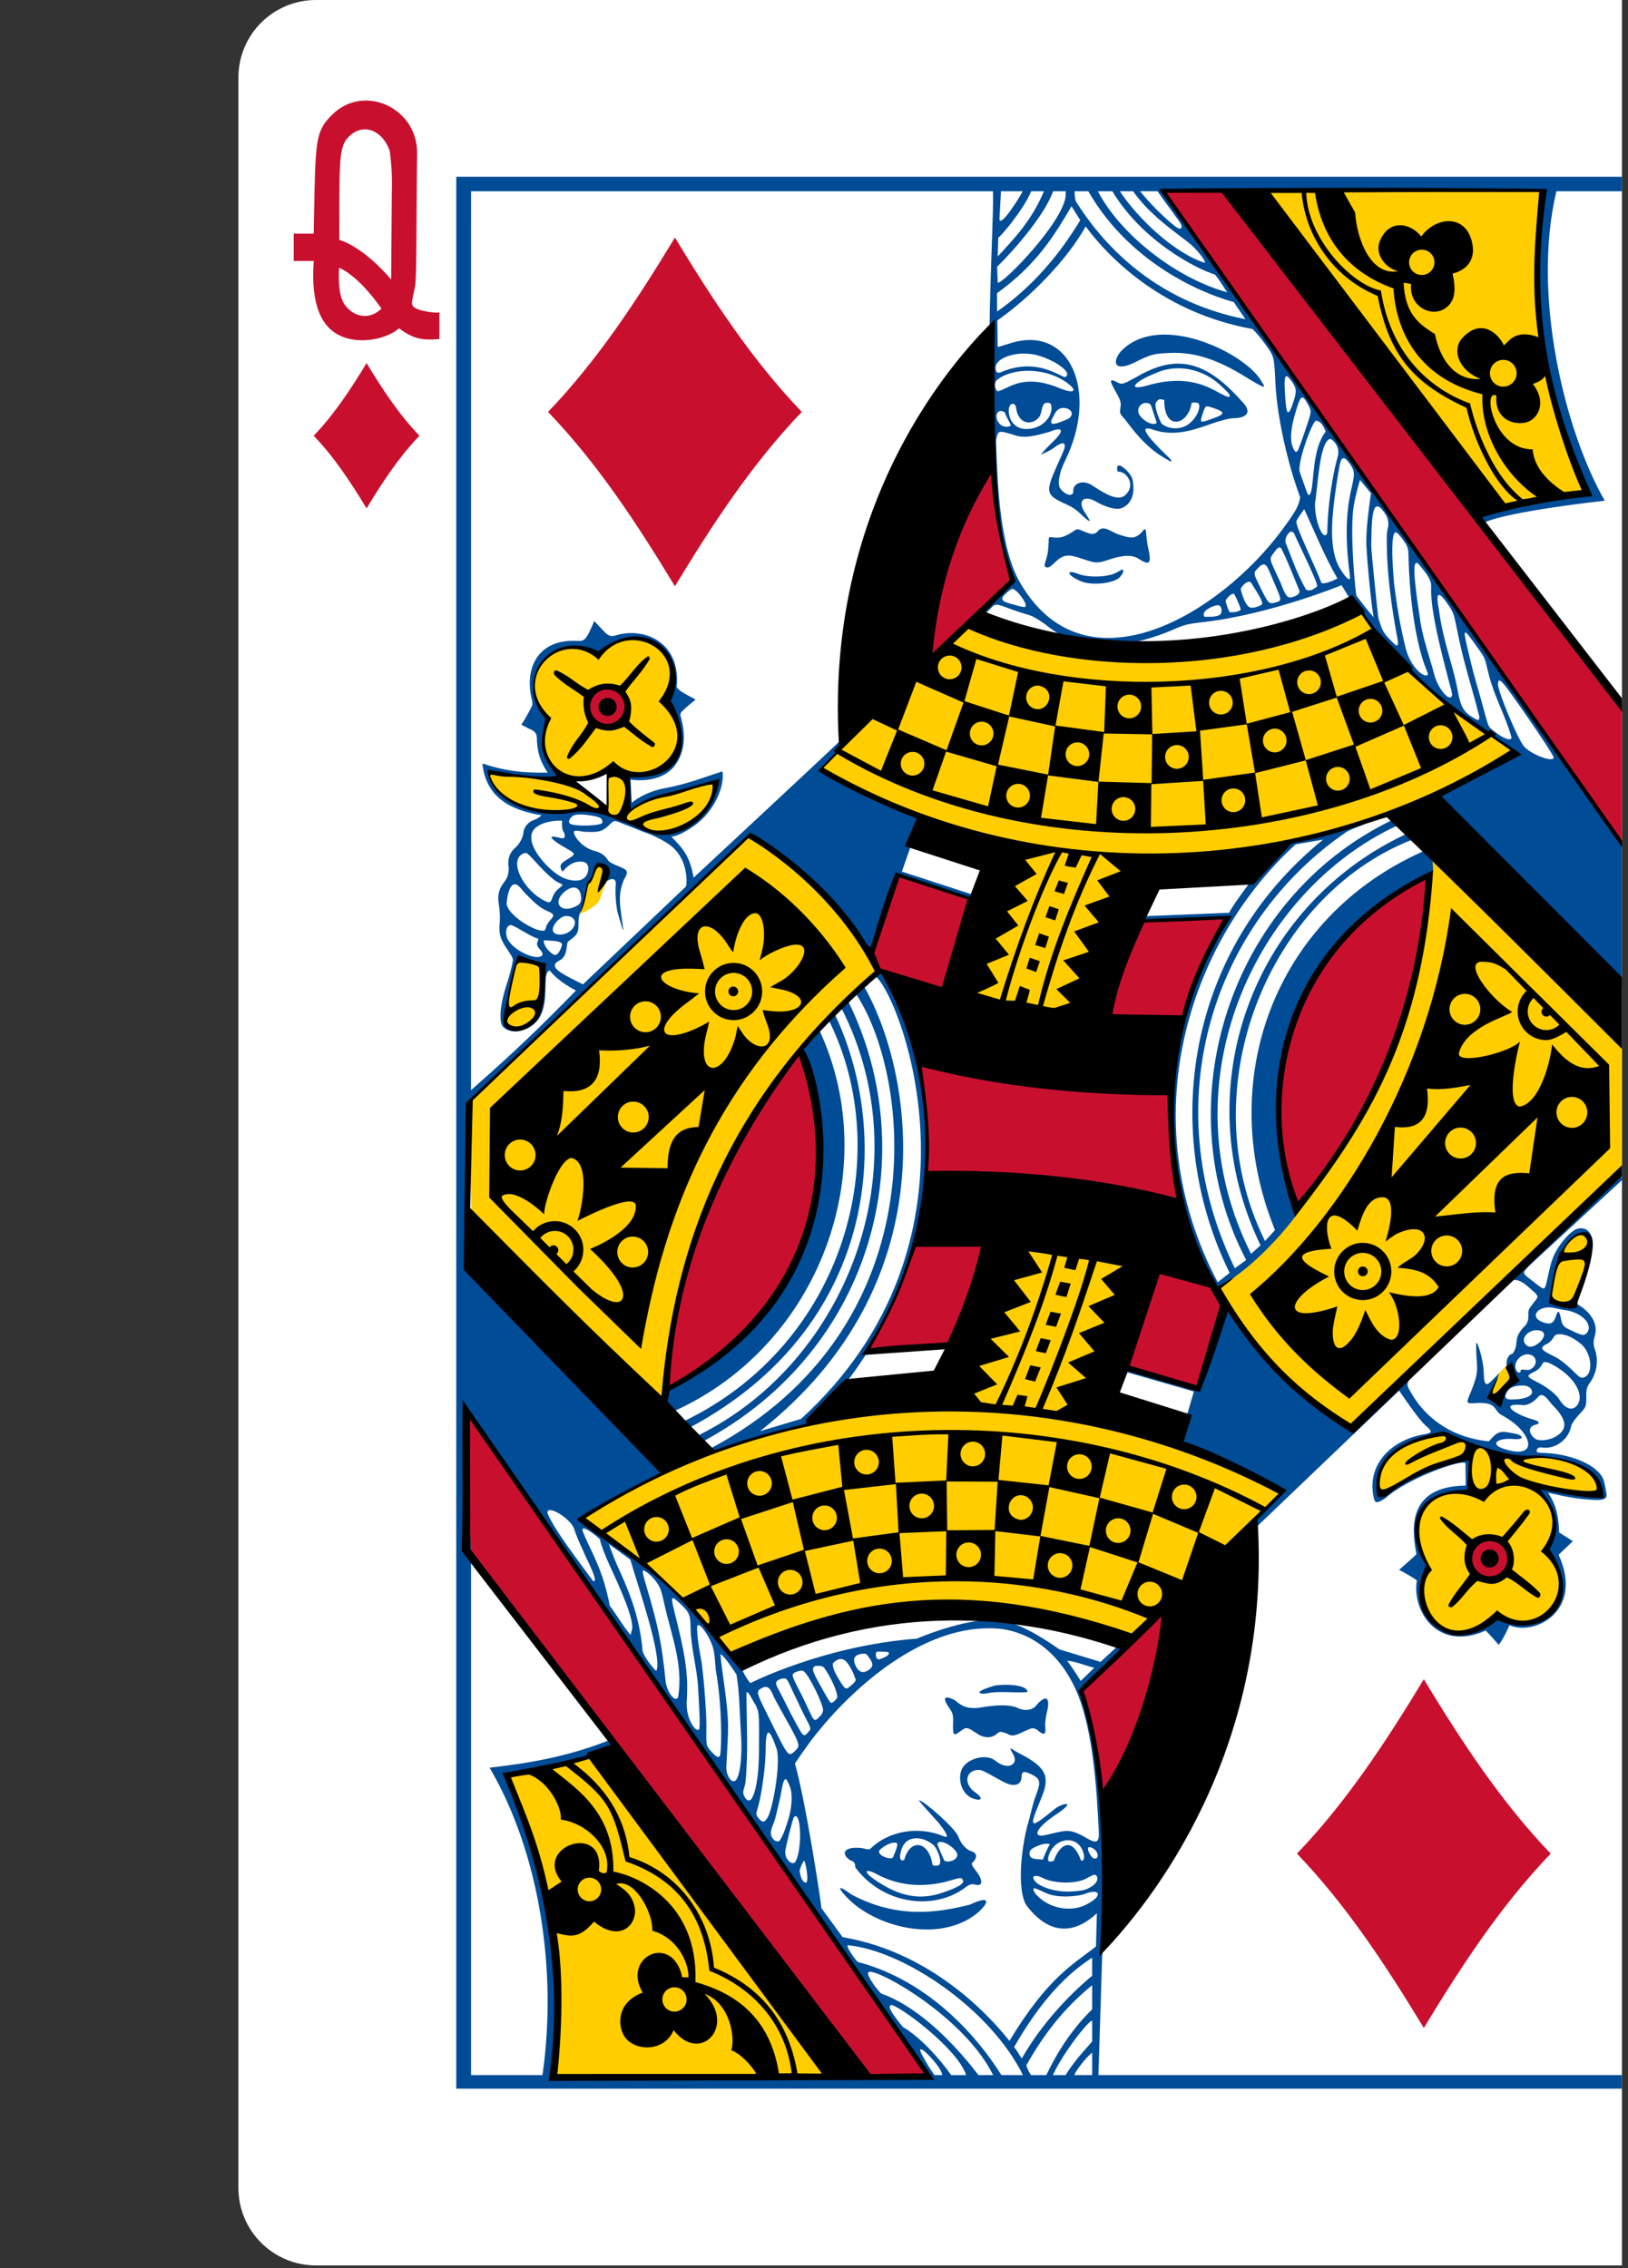 <svg width="239" height="333" viewBox="0 0 239 333" fill="none" xmlns="http://www.w3.org/2000/svg">
<rect x="0" y="0" width="239" height="333" fill="#333333" stroke="none"/>
<g clip-path="url(#clip0_11_4292)">
<path d="M261.722 0H46.389C40.099 0 35 5.093 35 11.375V321.225C35 327.507 40.099 332.599 46.389 332.599H261.722C268.012 332.599 273.111 327.507 273.111 321.225V11.375C273.111 5.093 268.012 0 261.722 0Z" fill="white"/>
<path d="M184.813 28.045C184.813 28.045 211.857 67.232 221.029 74.187C221.703 74.504 233.011 72.339 233.011 72.339C227.215 58.43 223.487 44.039 227.248 27.905L184.813 28.045ZM199.84 90.021C181.196 95.296 162.587 100.257 142.375 91.658L120.302 113.036C120.119 113.588 146.968 125.215 147.42 123.854C134.258 159.366 154.78 165.814 167.845 126.751C184.948 124.506 205.466 122.181 222.424 110.379C207.745 101.535 199.825 89.915 199.84 90.021ZM87.701 96.342C80.635 91.995 75.112 100.942 80.286 105.409C79.678 108.019 79.471 111.903 81.99 113.61C84.304 115.076 88.621 113.555 89.244 113.571C89.289 113.572 89.356 118.269 88.996 118.257C88.327 118.234 85.8 116.076 84.242 115.608C78.975 114.025 71.504 112.993 71.635 113.266C71.855 113.723 70.386 115.056 76.263 118.756C78.446 120.13 85.343 118.582 90.836 120.319C94.183 121.377 97.189 123.066 99.006 122.189C103.798 120.877 105.671 114.601 105.343 114.647C105.183 114.457 90.853 118.343 92.201 119.025L92.157 113.576C97.809 114.199 102.91 110.093 97.356 103.054C101.493 98.932 95.706 89.108 87.701 96.342ZM111.247 121.263C97.347 135.31 68.935 161.671 68.935 161.671L69.239 181.346L96.996 206.246C99.195 179.813 114.179 155.144 128.446 142.802C129.757 139.049 114.269 122.58 111.247 121.263ZM210.282 126.123C208.188 142.375 206.285 164.54 178.78 189.177C183.546 197.314 189.612 205.596 198.343 209.549C198.963 210.947 223.578 184.014 238.722 171.281L238.641 154.032L210.282 126.123ZM86.317 129.612C86.26 129.966 85.245 134.235 84.983 134.122C85.003 134.354 87.799 133.081 88.116 131.91C88.393 130.884 89.034 129.493 89.076 129.296C88.445 124.902 87.253 128.023 86.317 129.612ZM76.021 140.974C75.022 143.393 74.087 147.836 74.431 150.728C79.356 153.199 80.694 142.921 79.37 141.938C78.577 141.602 76.696 140.95 76.021 140.974ZM228.1 188.102C227.644 190.152 227.74 190.76 228.65 191.16C230.244 191.86 230.961 191.014 232.241 187.676C233.002 185.689 233.681 182.699 233.067 181.51C230.046 179.398 228.45 186.554 228.1 188.102ZM141.977 205.35C121.766 208.56 101.542 210.541 85.491 223.092C87.3 222.879 106.753 241.192 107.759 243.768C137.488 229.211 166.362 240.207 166.362 240.207L188.118 219.187C188.956 218.789 164.455 208.671 159.839 206.965C176.525 161.94 150.1 168.707 141.977 205.35ZM221.535 200.21C220.214 201.278 219.549 202.246 218.519 203.631L219.557 205.314L222.217 202.373L221.535 200.21ZM202.496 219.154C205.298 217.887 215.242 213.055 215.669 214.172L215.458 219.009C213.937 218.51 204.118 220.137 209.797 230.297C206.221 238.368 214.19 242.531 219.772 237.194C231.472 241.218 229.906 229.483 227.492 227.586C229.394 224.624 227.003 218.316 225.813 218.294C225.813 218.294 236.022 220.601 235.024 218.779C234.568 217.947 233.998 216.513 231.729 214.995C229.114 213.245 224.52 213.88 220.802 213.1C216.827 212.266 214.268 210.841 210.927 210.64C205.885 211.101 201.179 215.538 202.496 219.154ZM88.719 257.244L74.652 261.013C80.524 275.527 82.846 288.869 81.164 305.136L121.991 305.343L88.719 257.244Z" fill="#FFCD00"/>
<path d="M125.379 305.199C107.465 279.568 90.866 255.186 68.829 228.314C68.829 228.314 68.847 217.928 68.925 207.628L136.627 304.946L125.379 305.199ZM161.645 263.815C161.068 258.947 160.079 253.121 158.656 248.107L171.018 236.423C169.684 246.864 167.636 254.874 161.645 263.815ZM220.724 226.989C223.49 230.672 218.822 232.717 217.059 231.078C213.485 227.754 218.72 224.32 220.724 226.989ZM98.156 203.791C96.105 205.109 101.842 171.67 117.59 154.389C127.169 181.895 110.269 197.316 98.156 203.791ZM175.851 203.668L165.391 200.837L170.316 186.174C170.316 186.174 180.42 188.48 179.582 191.525C176.856 201.438 175.851 203.668 175.851 203.668ZM127.431 198.031C130.263 193.363 132.414 188.217 134.393 182.951L144.871 182.732L139.606 197.264L127.431 198.031ZM190.469 177.453C182.374 161.295 191.911 135.721 209.524 128.681C208.89 145.067 203.818 161.665 190.469 177.453ZM136.062 172.862C136.418 167.123 135.763 161.109 134.971 155.779C146.136 158.358 158.306 160.084 171.786 160.698L173.073 176.168C161.101 173.969 148.919 172.399 136.062 172.862ZM162.803 149.29C163.995 144.493 165.523 139.797 167.604 135.268L180.361 134.673C180.295 134.423 174.918 143.182 173.63 149.505C171.599 149.289 162.803 149.29 162.803 149.29ZM138.617 145.466C134.894 144.149 129.803 143.781 127.823 140.894L131.696 128.591L143.167 132.118L138.617 145.466ZM170.809 28.074L179.798 27.988C179.798 27.988 222.992 83.393 239.181 104.953C238.642 107.148 239.362 125.746 239.362 125.746C216.431 93.396 170.809 28.074 170.809 28.074ZM87.401 106.217C83.569 102.347 89.551 99.281 91.735 102.224C93.5 104.602 89.742 108.58 87.401 106.217ZM136.444 96.295C136.583 83.456 145.665 68.218 145.571 68.608C145.466 68.583 146.866 81.159 148.611 85.117C148.14 85.814 136.873 97.1 136.444 96.295Z" fill="#C8102E"/>
<path d="M66.982 25.95V306.648H241.135V25.95H66.982ZM69.152 28.081H145.773C145.773 28.081 145.854 29.185 145.671 33.956C145.34 43.651 144.933 53.809 145.567 63.693C145.674 67.114 145.605 70.492 146.095 73.876C146.573 77.174 146.783 80.73 148.32 83.801C148.938 85.465 148.959 85.337 146.605 87.517C145.451 88.587 144.469 89.725 144.512 89.926C144.526 89.992 144.46 90.244 144.638 90.102C144.755 90.007 145.608 89.161 145.703 89.05C146.34 88.296 147.407 89.263 151.047 90.292C151.761 90.494 152.767 91.168 153.537 91.726C158.977 96.322 166.633 94.889 172.355 92.383C173.979 91.671 174.377 91.598 176.987 91.287C186.652 90.139 196.979 85.906 196.957 85.919L198.219 87.99C198.219 87.99 198.693 87.902 199.031 88.423C204.59 98.948 222.739 110.976 222.417 110.419L210.555 117.002C211.465 118.13 212.522 119.352 213.645 120.616L213.83 120.659L213.902 120.908C223.462 131.598 239.053 145.849 239.053 145.849V171.932C233.751 176.184 228.521 181.058 223.858 185.816C222.518 187.147 221.572 187.905 222.081 187.931C223.291 187.746 224.335 188.943 225.32 189.772C225.944 190.47 225.794 190.405 225.075 191.357C224.569 192.027 224.382 192.22 224.38 192.704C224.398 193.639 224.393 194.267 223.562 194.969C223.046 195.618 222.751 196.035 222.658 196.805C222.565 197.573 222.57 198.067 222.044 198.746C221.15 198.937 221.066 200.24 221.224 200.823C222.159 201.754 221.731 202.761 221.818 202.55C220.031 204.494 218.156 206.179 219.354 203.461C219.894 202.449 220.082 201.609 220.082 201.609C220.082 201.609 219.221 202.502 218.771 202.924C218.082 203.563 217.83 203.188 217.81 201.204C217.721 199.702 217.09 197.605 216.839 197.204C216.698 196.981 216.676 197.369 216.74 198.815C216.827 200.717 217.051 201.269 216.383 203.169C215.481 205.735 214.839 206.098 216.305 206.01C217.694 205.926 218.868 205.91 219.475 206.741C219.68 207.021 219.944 207.5 220.505 207.783C221.648 208.409 222.556 209.105 223.191 209.797C225.245 212.037 224.657 214.037 220.686 212.68C218.595 211.965 219.963 211.065 222.21 211.273C223.591 211.402 223.825 210.891 222.63 210.524C220.407 210.112 220.048 209.863 218.583 211.61C212.427 210.999 208.971 207.549 207.31 204.738C206.615 203.563 206.41 203.252 206.894 202.587C204.366 203.446 201.255 207.747 199.089 209.754C192.721 206.132 184.857 199.599 180.361 192.177C178.126 196.38 175.499 204.031 175.499 204.031L165.506 201.233L165.388 201.443L175.266 204.295L174.303 207.601C174.198 207.958 172.67 211.72 172.67 211.72L188.101 218.938C186.766 221.28 184.395 222.077 184.006 224.616L205.399 204.158C205.399 204.158 208.158 208.261 209.185 209.192C210.148 210.064 210.448 210.275 209.324 210.536C204.298 211.275 200.397 215.092 201.757 220.21C201.977 220.779 202.419 220.569 203.372 219.969C206.709 216.939 214.867 214.133 215.145 214.845L215.178 218.103C206.396 218.231 207.296 224.703 207.939 228.175C207.939 228.25 205.399 230.477 205.399 230.477C206.297 230.949 207.176 231.437 208.006 232.019C207.234 236.337 210.905 242.594 218.114 239.39C218.737 240.031 219.325 240.676 220.013 241.481C220.75 240.625 221.6 238.606 221.6 238.606C225.181 240.231 232.612 236.595 228.812 228.267L230.905 226.264L228.894 224.993C228.842 222.875 228.515 220.984 227.254 219.14C227.254 219.14 230.634 220.003 233.136 220.149C234.68 220.289 235.983 220.329 235.853 219.393C235.815 219.117 235.584 217.769 235.433 217.327C234.687 215.146 230.816 213.544 227.058 213.332C226.445 213.298 225.784 213.317 225.653 213.158C225.407 212.859 225.847 212.433 226.251 212.503C228.31 212.862 230.289 211.338 230.646 209.398C230.716 209.058 231.137 208.434 231.741 207.771C232.812 206.596 232.897 206.629 232.877 204.93C232.863 203.751 233.068 203.489 233.61 202.699C234.31 201.572 234.635 200.103 234.283 198.582C234.172 198.1 233.717 197.418 234.105 196.217C234.736 194.263 233.349 192.475 231.531 191.457C230.47 192.214 228.873 191.613 227.65 191.034C227.236 190.83 229.056 180.232 232.826 181.179C233.452 181.56 233.717 183.401 233.669 183.434C233.843 183.434 233.936 182.35 233.691 181.629C233.436 180.874 232.852 180.155 231.727 180.367C230.856 180.532 229.848 181.692 229.393 182.274C227.632 184.523 227.613 185.961 227.025 188.354C226.742 189.485 226.711 189.418 225.149 188.195C224.029 187.317 223.484 187.037 223.874 186.522C224.049 186.29 224.777 185.56 224.777 185.56L239.051 172.397V304.652L161.258 304.652L161.798 287.27C163.246 275.359 160.7 250.348 158.773 247.996C160.259 246.322 164.872 242.284 164.617 242.102L164.005 241.739L161.566 243.989L155.543 242.161C152.974 240.382 150.353 238.736 147.633 238.036C143.192 236.893 134.639 240.536 134.632 240.574C120.967 241.588 110.023 247.149 110.177 247.106C109.581 246.558 108.794 244.811 108.774 244.822C101.73 234.995 94.805 229.489 85.345 222.773L97.328 216.138L68.932 186.396L68.683 162.247L109.816 122.824C110.058 122.143 122.94 131.944 127.736 139.92C128.655 136.021 130.368 132.481 131.795 128.653C131.944 128.303 139.98 131.629 142.363 131.77C142.72 131.792 143.007 131.416 143.007 131.416L132.403 127.959L134.571 121.732C134.571 121.732 135.325 120.042 134.472 119.761C129.639 118.194 125.103 115.43 120.48 113.076C120.48 113.076 122.639 110.67 122.672 110.564C122.703 110.464 123.577 109.171 123.368 108.726C121.016 111.013 101.825 128.857 101.825 128.857C101.279 125.795 100.422 124.723 98.556 122.834C99.573 122.785 101.164 121.777 102.083 121.105C104.896 119.051 106.427 115.388 106.058 113.246C103.358 114.107 100.919 115.115 97.538 115.731C95.638 116.077 93.836 116.938 92.743 117.861L92.574 114.444C92.585 114.483 97.125 115.243 99.229 112.186C101.042 109.552 100.299 106.537 99.882 104.999C99.93 104.658 99.828 104.696 100.61 103.974C101.187 103.442 102.087 102.752 102.087 102.752C102.126 102.558 99.742 101.672 99.339 100.863C99.974 94.531 94.926 92.086 90.653 93.212C89.855 93.453 89.474 93.603 88.525 92.543C88.383 92.385 87.244 91.178 87.244 91.178C87.244 91.178 86.742 92.342 86.484 92.851C85.647 94.507 85.416 94.008 83.61 94.097C79.035 94.322 76.992 98.025 78.043 102.572C78.289 103.639 78.178 103.474 77.479 104.823C77.122 105.512 76.54 106.392 76.54 106.392C76.54 106.392 77.379 106.858 77.944 107.112C78.782 107.487 78.827 107.926 78.823 108.763C78.94 110.608 79.343 111.844 80.401 113.429C76.817 113.511 74.068 113.175 70.823 112.094C71.319 117.097 74.998 118.96 79.504 119.693C79.504 119.693 79.03 120.136 78.533 120.333C77.479 120.64 76.82 121.567 76.83 122.399C76.678 123.193 76.164 123.991 75.692 124.415C74.991 125.023 74.415 125.881 74.692 127.54C74.621 128.742 74.332 129.09 73.979 129.549C73.272 130.47 73.032 131.386 73.208 132.597C73.291 133.161 73.466 134.369 73.35 135.617C73.156 137.696 73.897 138.475 74.841 139.939C75.452 140.887 75.323 140.913 75.182 141.601C74.843 143.253 74.489 144.102 74.123 145.359C73.303 148.171 73.272 150.302 73.942 150.851C74.952 151.678 76.096 151.429 76.628 151.264C80.614 150.031 79.924 146.107 80.134 143.474C80.248 142.797 80.479 142.472 80.703 142.504C81.83 143.826 83.022 144.59 84.556 145.424C79.251 150.836 75.854 154.15 69.147 160.054L69.152 28.081ZM146.947 28.081H150.147C149.471 29.342 146.951 33.279 146.723 32.223L146.947 28.081ZM151.392 28.081H153.258C151.437 32.413 148.888 35.032 146.472 37.655L146.554 34.869C146.629 35.043 150.173 30.973 151.392 28.081ZM154.604 28.081H156.446C156.446 28.081 156.499 28.951 156.279 29.559C154.884 34.075 146.221 42.649 146.47 41.364L146.382 39.152C146.343 39.247 152.889 32.774 154.604 28.081ZM157.763 28.081H159.775C166.36 39.552 178.146 43.567 181.111 44.34L182.836 46.864C168.94 44.134 161.498 35.193 158.004 29.663C157.732 29.232 157.763 28.081 157.763 28.081ZM161.178 28.081H163.305C167.712 35.418 175.618 39.456 178.355 40.31C179.085 41.117 179.873 42.592 180.179 42.918C172.799 40.914 164.532 34.531 161.178 28.081ZM164.409 28.081H166.352C168.699 31.476 172.377 33.955 174.448 35.58C175.562 36.455 177.032 38.242 176.895 38.597C172.282 37.136 166.886 31.88 164.409 28.081ZM167.38 28.081H169.938C171.03 29.665 172.021 30.952 173.169 32.572C173.383 32.881 173.513 33.246 173.46 33.385C173.285 33.835 172.767 33.502 171.333 32.227C168.981 30.137 167.38 28.081 167.38 28.081ZM170.748 28.081H226.486C225.069 43.624 224.821 55.644 232.866 71.764C231.413 73.292 220.466 73.725 217.016 75.534C216.952 75.968 217.902 76.719 217.902 76.719C221.512 75.04 235.585 73.508 235.585 73.508C229.691 63.21 224.841 43.273 228.491 28.081H239.054V103.089C239.054 103.089 239.178 117.347 239.479 125.487C234.071 118.48 227.104 108.884 222.421 101.619C216.739 93.606 210.414 84.206 203.918 75.387C202.003 72.609 199.273 69.004 197.046 65.758C193.548 60.746 190.654 56.855 187.026 51.459C183.152 45.871 179.438 40.802 174.833 34.314C170.93 28.792 170.748 28.081 170.748 28.081ZM157.307 30.28L158.589 32.327C155.482 37.463 151.586 42.089 146.389 45.735L146.362 43.053C152.259 38.796 154.807 34.518 157.307 30.28ZM159.381 33.246C163.085 38.248 171.067 45.989 183.869 48.302C183.869 48.302 184.596 48.961 185.657 50.409C187.002 52.245 187.023 52.317 187.201 55.327C187.32 60.834 189.105 68.31 190.877 73.012C190.658 74.181 190.453 74.776 188.254 77.754C179.091 90.161 159.57 101.897 149.952 85.879C146.745 80.748 146.432 70.909 146.229 64.775C146.229 64.775 146.29 64.343 146.313 64.226C146.545 63.113 146.862 63.289 148.599 63.766C150.359 64.523 152.192 63.911 154.055 63.403C156.176 62.544 156.351 63.206 154.306 65.12C153.598 65.781 152.734 66.793 152.825 66.744C152.915 66.695 154.105 66.209 154.631 65.807C156.266 64.56 156.652 65.038 156.046 66.411C153.477 72.234 153.02 72.465 156.634 74.082C157.388 74.419 157.901 74.796 158.324 75.165C160.795 77.497 159.907 76.242 159.216 75.171C158.153 73.496 159.114 72.612 160.909 73.649C162.109 74.342 163.684 74.9 164.541 74.635C166.204 74.092 166.712 72.267 166.218 70.257C165.824 69.146 163.552 67.182 164.076 69.237C165.442 69.175 166.62 71.118 165.434 72.432C164.538 73.643 162.941 72.988 160.492 71.364C159.138 70.345 157.495 70.866 157.559 72.121C157.602 72.963 156.411 72.769 155.638 71.695C155.209 71.1 155.5 69.384 156.307 67.759C161.385 57.525 157.105 47.601 148.31 50.399C147.343 50.707 146.47 50.955 146.47 50.955L146.423 47.041C151.472 43.513 156.827 37.889 159.379 33.246L159.381 33.246ZM171.398 49.133C168.764 49.047 166.29 49.727 164.521 51.62C163.195 53.224 163.664 54.653 166.575 53.214C168.946 52.043 169.275 51.905 171.859 51.812C175.526 51.679 178.818 52.847 182.89 55.352C185.59 57.012 185.983 57.139 185.251 56.099C183.752 53.223 177.191 49.322 171.398 49.133ZM149.988 51.913C150.688 51.913 151.452 51.949 152.067 52.099C154.612 52.742 157.056 54.427 156.631 55.125C156.478 55.376 156.329 55.424 156.005 55.254C154.143 54.332 151.176 52.825 146.886 54.664C146.413 54.867 146.15 54.552 146.152 53.98C146.152 52.871 148.019 51.985 149.988 51.913ZM173.05 53.389C171.144 53.367 169.124 54.01 166.852 55.344C165.335 56.135 164.815 56.556 164.17 56.203C162.631 55.359 162.955 56.02 163.911 57.719C164.586 58.918 164.58 59.163 164.48 59.898C164.371 60.696 164.387 60.728 165.161 61.581C166.609 63.488 168.049 65.329 170.217 66.775C170.892 67.227 171.796 67.739 171.865 67.741C172.08 67.748 171.998 67.574 171.612 67.197C168.835 64.52 166.646 62.122 169.473 63.141C172.765 64.217 175.895 62.875 178.462 62C179.509 61.677 180.609 61.404 180.882 61.405C183.252 61.407 183.812 60.417 182.296 58.908C179.091 55.305 176.227 53.425 173.05 53.389ZM173.077 54.071C175.081 54.098 177.215 54.838 179.021 56.424C180.082 57.406 180.64 57.94 180.534 58.195C180.42 58.469 179.605 58.005 178.237 57.274C175.485 55.803 172.365 55.456 168.466 56.585C165.44 57.461 166.334 56.07 169.706 54.762C170.719 54.294 171.874 54.054 173.077 54.071ZM150.76 54.439C153.072 54.402 155.479 55.162 157.089 56.553C158.213 57.524 157.392 57.751 155.567 56.994C152.806 55.849 150.477 55.666 148.212 56.73C147.501 57.063 146.68 57.461 146.456 57.439C146.077 57.182 145.916 56.435 146.244 55.907C147.155 55.011 148.962 54.468 150.76 54.439ZM188.864 55.235C189.034 55.242 189.29 55.511 189.671 56.046C190.362 57.019 190.387 57.5 189.814 59.204C189.114 61.285 188.834 60.947 188.658 58.044C188.544 56.161 188.54 55.221 188.864 55.235ZM191.158 58.372C191.421 58.334 191.729 58.799 192.221 59.763C192.565 60.435 192.484 60.637 191.411 63.785C190.962 65.103 190.539 66.153 190.528 66.162C190.198 66.423 190.239 66.4 190.098 66.219C189.333 65.239 189.389 63.327 190.047 61.036C190.546 59.3 190.818 58.42 191.158 58.372ZM170.324 58.609C170.408 58.602 170.921 58.714 170.921 58.714C170.867 63.378 174.466 62.438 174.943 59.126C174.943 59.126 175.829 59.034 175.965 59.255C176.391 59.949 175.401 61.945 173.92 62.598C172.84 63.081 171.37 62.963 170.493 62.153C170.248 61.697 169.505 59.964 169.644 59.245C169.816 58.826 170.074 58.63 170.324 58.609ZM153.899 59.136C154.186 59.154 154.305 59.283 154.352 59.665C154.536 61.204 152.999 62.877 151.007 62.968C149.08 63.184 148.039 61.687 148.098 60.225C148.098 59.114 149.057 58.975 149.163 59.853C149.469 62.389 151.631 62.535 152.618 61.134C152.992 60.586 152.906 59.234 153.554 59.149C153.69 59.136 153.804 59.13 153.899 59.136ZM168.182 59.153C168.219 59.151 168.253 59.151 168.29 59.153C168.643 59.171 168.9 59.267 169.039 59.696L169.81 62.065C169.243 62.745 167.087 61.368 167.091 60.335C167.091 59.621 167.63 59.181 168.182 59.153ZM177.224 59.665C177.378 59.659 177.583 59.716 177.885 59.819C179.874 60.456 179.927 60.765 178.227 61.379C176.199 62.112 176.067 62.206 176.543 60.788C176.809 59.996 176.887 59.679 177.224 59.665ZM156.148 59.888C157.622 59.98 157.746 61.23 156.45 61.648C154.52 62.502 153.867 62.445 154.615 61.185C155.021 60.293 155.384 59.905 156.148 59.888ZM146.927 60.339C147.102 60.338 147.304 60.405 147.519 60.566C147.741 61.236 148.116 61.752 148.412 62.445C148.109 62.746 147.387 62.742 146.927 62.377C146.004 61.643 146.161 60.348 146.927 60.339ZM193.269 61.783C193.841 61.787 194.424 62.695 194.614 63.372C192.614 65.948 192.929 70.757 192.464 72.209C192.061 73.39 191.931 72.371 190.818 69.311C190.369 68.076 192.631 61.935 193.155 61.798C193.192 61.788 193.231 61.783 193.269 61.783ZM195.315 64.422C195.76 64.677 196.364 65.263 196.47 66.184C196.533 66.718 196.27 67.427 196.1 68.129C195.696 69.799 195.148 72.954 194.952 75.869C194.869 77.109 194.874 78.226 194.819 78.334C194.217 79.516 192.948 76.336 193.057 73.804C193.451 71.782 193.672 64.7 195.315 64.422ZM197.159 67.287C197.379 67.224 197.687 67.431 198.14 68.057C198.422 68.45 198.6 68.752 198.687 69.091C198.839 69.681 198.711 70.385 198.366 71.887C197.448 75.869 197.583 80.161 198.181 84.567C198.307 85.493 197.665 85.028 196.694 83.432C196.156 82.547 195.81 81.334 195.644 79.901C195.306 76.77 195.959 72.525 196.514 69.176C196.667 68.249 196.792 67.392 197.159 67.287ZM199.662 70.481L201.269 72.42C201.269 72.42 200.582 76.884 200.587 79.265C200.475 80.156 201.385 89.855 201.681 90.639C200.694 89.531 200.232 88.879 199.15 87.486C199.027 87.506 198.091 77.932 198.738 74.27C199.129 72.055 199.662 70.481 199.662 70.481ZM202.183 74.337C202.453 74.327 202.794 74.632 203.225 75.238C203.614 75.785 203.804 76.234 203.826 76.915C203.841 77.412 203.596 77.795 203.588 78.681C203.542 83.956 204.253 88.933 205.148 93.733C205.464 95.45 204.849 94.751 203.833 93.664C202.902 92.669 202.885 92.29 202.387 90.876C202.288 90.594 201.298 80.866 201.306 80.131C201.342 77.108 201.428 75.424 201.775 74.699C201.889 74.462 202.022 74.343 202.183 74.337ZM191.466 74.746C193.04 78.169 194.456 81.671 196.345 84.937C196.345 84.937 194.476 85.901 193.987 85.562C193.197 83.403 190.347 77.625 190.298 76.602C190.349 76.266 191.466 74.746 191.466 74.746ZM161.82 77.587C161.579 77.619 161.355 77.741 161.156 77.997C160.592 78.661 159.921 78.384 158.561 77.785C157.864 77.571 157.972 77.857 156.821 78.457C155.927 78.922 155.613 78.935 155.021 78.93C154.241 78.922 153.96 78.648 153.958 79.198C153.958 79.502 153.911 80.879 153.727 81.59C153.476 82.558 153.257 82.984 153.395 83.152C153.792 83.516 154.126 83.294 154.963 82.484C156.351 81.14 157.287 81.525 158.833 82.025C160.592 82.594 160.956 82.802 162.565 82.239C164.844 81.441 166.215 81.44 167.123 82.019C168.686 83.018 169.16 82.958 168.515 80.229C168.308 79.349 168.292 77.984 168.164 77.748C168.019 77.48 167.623 78.243 167.207 78.524C166.411 79.061 165.999 79.052 164.205 78.463C163.408 78.201 162.54 77.493 161.82 77.587ZM189.525 78.058C189.693 78.025 189.861 78.105 190.002 78.353C190.696 79.993 193.459 85.471 193.375 86.083C192.836 86.568 192.116 86.92 191.689 86.487C190.308 83.961 189.894 82.598 188.772 79.762C188.521 79.254 189.022 78.156 189.525 78.058ZM204.838 78.152C205.034 78.124 205.442 78.532 205.746 78.939C206.692 80.208 206.748 80.364 206.778 81.724C206.887 86.653 207.506 92.455 208.891 96.928C209.164 97.809 209.681 98.88 209.625 99.025C209.16 99.704 207.004 97.886 206.354 95.122C205.458 91.611 204.933 87.948 204.647 85.564C204.286 81.371 204.29 78.37 204.838 78.152ZM187.822 80.37C187.989 80.352 188.141 80.485 188.266 80.869C189.062 82.408 190.063 85.063 190.738 86.655C191.045 87.347 189.473 87.892 189.111 87.657C188.483 87.186 188.184 85.862 187.771 85.068C186.458 82.19 186.223 82.13 186.951 81.234C187.231 80.844 187.545 80.398 187.822 80.37ZM207.955 82.635C208.071 82.635 208.221 82.749 208.41 82.993C209.241 83.977 209.804 84.727 210.021 85.456C210.179 85.985 210.053 86.382 210.11 87.341C210.258 89.852 210.916 93.278 212.78 100.293C212.961 100.977 213.207 101.787 213.176 102.007C212.996 103.295 211.113 101.207 210.565 99.05C209.929 96.603 208.768 93.478 208.426 90.588C207.722 86 207.331 82.634 207.955 82.635ZM185.588 82.868C186.04 82.954 186.28 83.762 186.606 84.49C188.173 88.156 188.297 88.148 187.31 88.438C186.268 88.745 186.204 88.646 184.98 86.15C184.086 84.329 183.908 84.098 184.66 83.442C184.947 83.103 185.182 82.93 185.38 82.878C185.454 82.858 185.523 82.856 185.588 82.868ZM164.784 83.616C164.605 83.62 164.081 84.018 163.554 84.228C162.259 84.741 159.96 84.776 158.559 84.353C156.076 83.354 156.775 84.651 158.971 85.441C160.675 86.015 164.051 85.571 164.574 84.506C164.896 84.165 165.013 83.612 164.784 83.616ZM183.267 85.417C183.416 85.39 183.554 85.423 183.661 85.543C185.06 87.71 185.481 88.576 185.244 88.744C185.021 88.968 183.912 89.387 183.457 89.163C182.885 88.883 182.388 87.544 182.137 86.495C182.268 86.11 182.819 85.498 183.267 85.417ZM148.626 86.456C149.251 86.457 150.876 88.649 150.546 89.044C150.455 89.247 149.846 89.054 148.422 88.658C147.946 88.483 146.871 88.342 147.211 87.651C147.38 87.337 148.377 86.454 148.626 86.456ZM181.001 87.173C181.055 87.165 181.105 87.17 181.15 87.19C181.363 87.381 182.052 89.063 182.16 89.459C182.021 89.834 180.966 89.92 180.518 89.892C180.133 89.089 180.033 88.706 179.926 88.174C180.053 87.895 180.622 87.227 181.001 87.173ZM211.259 87.347H211.269C211.492 87.355 211.879 87.746 212.452 88.568C213.536 90.121 213.389 90.008 214.167 93.719C215.05 97.927 216.106 100.924 217.173 105.223C217.188 105.936 216.898 105.746 216.107 105.264C214.816 104.476 214.393 103.601 213.986 101.319C213.293 97.552 211.825 94.065 211.263 89.614C210.968 88.148 210.943 87.343 211.263 87.347H211.259ZM178.731 88.85C179.493 88.824 179.391 90.001 179.172 90.192C178.615 90.678 177.08 90.533 176.816 90.561C176.226 89.633 178.234 88.881 178.731 88.85ZM215.134 92.855C215.358 92.886 215.96 93.737 217.086 95.324C218.168 96.848 217.931 96.598 218.579 99.107C219.495 102.574 221.01 105.075 221.898 108.266C221.898 108.63 221.458 108.583 221.037 108.411C220.217 108.066 219.485 107.485 218.791 106.915C218.316 106.401 218.318 105.748 216.915 100.91C216.409 99.165 216.278 98.71 215.646 96.058C215.117 93.841 214.88 92.82 215.134 92.855ZM97.825 103.212C101.503 109.999 100.141 113.008 92.227 113.948C91.656 113.867 92.196 117.425 92.18 119.015C96.145 116.741 100.939 116.21 105.358 114.783C104.155 118.644 102.043 123.022 95.647 122.348C88.809 117.169 81.092 120.281 75.753 118.178C72.849 117.094 71.74 113.86 71.706 113.305C75.188 113.655 79.12 114.402 82.494 114.158C78.808 111.311 79.885 107.373 80.405 105.571C76.017 100.294 79.69 93.995 85.959 95.412C86.606 95.559 87.883 96.19 87.883 96.19C95.038 89.95 100.924 97.078 97.825 103.212ZM220.098 99.911C220.348 99.887 220.9 100.542 222.008 102.095C225.294 106.704 228.139 110.991 228.096 111.232C227.954 112.026 224.53 110.635 223.666 109.498C222.682 108.203 219.913 101.534 219.917 100.475C219.917 100.121 219.967 99.923 220.098 99.911ZM86.263 119.65C87.972 119.901 88.451 120.048 88.433 120.717C88.579 121.286 84.285 121.361 83.703 120.939C83.238 120.602 83.836 119.864 84.295 119.687C84.968 119.5 85.605 119.587 86.263 119.65ZM204.224 120.475C180.543 131.99 170.909 161.975 182.947 184.991L181.281 186.199C169.408 161.717 178.24 135.483 197.532 122.234C198.313 121.677 200.04 121.247 200.843 120.714C200.843 120.714 192.974 122.514 190.31 123.559C189.77 123.54 188.182 124.101 186.477 125.955C184.986 127.34 180.324 133.784 180.473 134.008L168.086 134.508L168.098 134.966L180.256 134.684C167.737 155.348 170.811 175.01 178.541 188.769L178.822 189.03C182.993 186.726 187.27 182.408 190.175 178.592C183.148 155.834 190.694 137.96 210.39 127.762C210.409 127.452 210.347 126.852 210.282 126.331L208.905 125.001C187.028 134.719 178.271 158.744 187.181 180.597L185.71 182.203C174.559 159.664 186.407 131.531 207.181 123.331L206.321 122.501C183.787 133.1 173.989 159.946 185.058 182.84L183.662 184.078C171.07 159.017 184.268 130.944 205.027 121.248L204.224 120.475ZM82.531 120.496C82.531 120.496 82.374 121.834 82.845 122.291C83.062 123.246 82.716 123.141 81.906 122.947C79.911 122.471 81.467 123.608 83.099 124.527C84.706 125.431 84.49 125.401 83.087 126.292C82.144 126.891 82.242 127.117 82.369 127.571C82.556 128.246 82.686 127.796 83.077 127.436C83.897 126.68 84.553 126.491 85.282 126.494C86.377 126.498 86.488 127.378 86.294 128.063C85.859 129.502 84.38 129.424 83.169 129.066C81.187 128.481 77.951 125.036 78.001 123.008C77.864 121.191 80.343 120.413 82.531 120.496ZM90.257 120.551C90.649 120.543 91.149 120.836 91.439 120.939C92.206 121.222 93.173 121.602 94.236 122.048C95.705 122.516 97.194 123.278 98.154 123.919C101.077 125.873 100.898 129.78 100.687 130.168L85.584 144.516C85.584 144.516 84.732 144.098 83.928 143.687C81.389 142.389 80.779 141.703 82.188 140.984C82.872 140.635 83.093 139.885 83.191 139.151C83.322 138.168 83.27 138.336 83.856 137.888C84.876 137.108 84.926 136.787 84.931 135.491C84.931 134.634 85.022 134.239 85.333 133.7C86.093 132.227 85.766 131.099 86.373 129.617C87.208 128.788 87.602 126.55 88.339 127.178C89.066 127.94 88.788 128.98 88.829 129.523C88.964 129.389 89.571 129.101 89.696 129.072C90.013 129 90.329 129.108 90.41 129.605C90.3 131.01 90.385 132.501 90.636 133.836C91.758 137.715 91.597 137.17 91.154 133.949C90.915 132.215 90.892 130.778 91.594 129.155C92.256 127.997 92.291 127.769 90.854 127.199C90.32 126.987 89.41 126.615 89.222 126.245C88.991 125.792 88.307 125.178 87.415 124.967C85.245 124.456 83.982 122.354 84.295 122.042C84.501 121.838 85.375 122.105 85.928 122.124C87.908 122.195 88.328 122.094 89.206 121.339C89.673 120.936 89.884 120.577 90.255 120.551H90.257ZM194.242 123.265C173.952 139.72 170.397 166.338 180.518 186.878L178.766 188.258C166.046 164.164 174.591 138.172 190.218 123.958L194.242 123.265ZM77.107 125.226C77.465 125.192 77.856 125.718 79.281 127.244C80.24 128.272 81.239 129.166 81.764 129.466C82.956 130.038 82.698 129.799 81.703 130.744C80.688 131.911 81.249 132.873 80.035 132.288C76.879 130.802 74.661 126.425 76.714 125.371C76.869 125.292 76.988 125.237 77.107 125.226ZM75.537 129.829C75.614 129.823 75.698 129.834 75.781 129.854C76.17 129.949 76.641 130.683 77.148 131.194C78.551 132.611 79.203 133.24 80.324 133.738C81.427 134.226 81.457 134.345 80.681 135.207C80.399 135.521 80.23 135.899 80.164 136.109C80.097 136.319 80.081 136.584 79.844 136.63C78.615 136.866 74.531 134.383 74.37 132.67C74.502 131.067 74.906 129.877 75.537 129.829ZM84.193 130.305C84.902 130.287 85.317 130.918 85.314 131.945C85.314 132.656 84.911 132.945 84.099 133.25C82.364 133.901 81.295 132.657 82.508 131.283C83.018 130.705 83.709 130.317 84.193 130.305ZM83.134 134.482C84.442 134.487 84.821 135.593 83.862 136.547C82.96 137.444 81.143 137.449 81.147 136.465C81.147 135.694 82.301 134.479 83.134 134.482ZM75.02 135.805C75.905 136.067 78.06 137.624 79.008 137.807C79.058 138.332 78.427 138.476 79.322 139.463C79.728 139.911 79.763 140.217 79.41 140.405C78.329 140.983 74.584 139.157 74.333 137.278C74.211 136.361 74.516 135.838 75.02 135.805ZM79.906 138.054C81.195 138.108 82.652 138.146 82.498 138.764C82.387 139.211 81.927 140.393 81.337 140.172C81.05 140.065 80.771 139.778 80.572 139.586C79.884 138.925 79.703 138.046 79.906 138.054ZM75.902 141.127C76.692 140.737 79.204 141.526 79.45 142.145C80.472 144.726 79.126 150.333 76.781 150.892C75.882 151.106 74.835 151.434 74.145 149.826C74.048 149.816 75.572 141.285 75.902 141.127ZM129.466 142.62C128.913 143.022 128.842 143.079 128.628 143.401C132.381 146.808 146.016 182.388 117.602 208.31L111.572 210.123C138.852 188.649 134.314 158.163 126.953 145.012C126.174 145.172 125.87 145.876 125.748 146.043C134.062 158.867 137.17 195.074 104.46 212.578C104.471 212.59 104.607 212.728 104.609 212.731C104.642 212.796 104.82 212.97 104.964 213.097C105.021 212.626 119.721 209.047 118.683 208.957C132.385 196.815 144.316 167.858 129.466 142.62ZM124.536 147.036C123.857 147.751 123.793 147.647 123.559 148.077C135.364 171.311 124.403 199.883 102.615 210.679C103.009 211.083 103.111 211.189 103.42 211.508C128.409 197.947 135.459 169.194 124.536 147.036ZM122.605 149.015C122.087 149.357 122.017 149.355 121.734 149.905C131.54 169.746 123.853 197.277 100.571 208.575C100.766 208.774 101.074 209.094 101.454 209.482C128.592 194.859 131.107 167.054 122.605 149.015ZM120.353 151.384C119.431 152.612 117.577 154.333 117.577 154.333C120.507 156.562 127.466 189.368 97.986 203.894C97.971 204.947 97.099 205.87 99.049 207.137C120.399 197.441 129.688 171.669 120.353 151.384ZM227.457 191.938C228.243 191.993 228.948 192.232 229.677 192.327C232.329 192.672 234.051 194.611 232.865 195.79C232.476 196.177 231.932 195.954 230.209 195.11C229.417 194.722 229.29 194.357 229.126 193.482C228.93 192.432 228.721 192.326 228.455 193.141C228.186 193.963 227.897 194.473 226.992 194.265C224.449 193.673 225.409 191.918 227.457 191.938ZM225.675 195.292C227.011 195.36 226.906 196.279 225.973 197.124C225.097 197.789 224.496 197.918 224.002 197.418C223.135 196.543 224.339 195.224 225.675 195.292ZM228.924 195.88C229.766 195.88 230.84 196.265 232.116 197.328C233.639 198.597 233.987 201.669 232.589 202.201C232.003 202.423 231.911 202.201 230.662 201.015C229.82 200.213 228.907 199.489 228.008 199.06C226.172 198.184 225.938 197.852 227.178 197.255C227.439 197.121 227.777 196.806 227.931 196.558C228.25 196.046 228.348 195.882 228.924 195.88ZM224.376 198.839C225.667 198.932 225.836 200.463 224.688 201.027C224.357 201.296 223.285 200.9 223.227 201.198C223.306 201.719 222.781 201.5 222.679 201.311C222.502 201.09 222.461 200.774 222.462 200.52C222.482 199.673 223.437 198.729 224.376 198.839ZM226.75 199.965C226.8 199.965 226.862 199.965 226.941 199.975C227.184 199.985 227.51 200.13 228.02 200.404C231.114 202.099 232.628 204.756 231.58 206.255C230.893 207.238 229.774 206.862 228.922 205.467C228.442 204.682 227.167 203.677 225.72 202.942C224.063 202.1 224.029 201.979 225.226 201.404C225.717 201.168 226.084 200.835 226.325 200.41C226.533 200.041 226.598 199.975 226.75 199.969V199.965ZM223.599 203.41C224.181 203.44 224.746 203.646 224.902 204.223C225.106 204.978 223.662 205.424 222.493 205.444C221.898 205.455 221.21 205.57 221.031 205.152C220.864 204.759 221.439 204.036 221.679 203.858C222.153 203.526 222.55 203.496 223.027 203.433C223.21 203.411 223.405 203.4 223.599 203.41ZM226.399 204.826C226.992 204.954 227.615 205.984 227.931 206.3C230.269 208.636 230.002 209.902 228.483 210.854C227.446 211.503 225.783 211.664 225.238 211.126C224.356 210.354 224.379 209.47 225.353 209.186C226.262 208.991 225.922 208.626 225.073 208.41C222.041 207.548 220.179 205.934 223.474 206.284C224.42 206.385 225.335 205.648 225.83 205.06C226.009 204.842 226.201 204.784 226.399 204.826ZM68.494 207.199L136.588 304.652H81.564C83.502 289.152 79.613 271.95 74.468 260.726C80.067 259.774 85.402 258.289 90.74 256.815L89.655 255.406C83.285 257.958 77.409 258.892 71.877 259.525C79.221 272.055 81.842 289.329 79.64 304.652H69.151V228.996L68.494 207.199ZM211.773 210.505C216.487 211.96 220.976 214.244 225.343 213.889C227.749 213.903 230.209 214.292 232.54 215.546C234.113 216.29 234.931 219.081 234.931 219.081C232.463 220.375 224.781 218.052 224.781 218.052C229.656 221.19 227.937 226.981 226.893 227.693C233.626 236.22 223.159 240.585 219.839 237.519C214.922 242.416 206.488 238.313 209.737 230.242C209.737 230.242 203.561 218.418 215.738 219.208C215.738 219.208 215.948 214.43 215.605 214.212C211.52 213.88 206.618 217.398 202.542 219.569C201.32 213.21 207.385 211.481 211.773 210.505ZM80.689 221.703C81.653 221.665 84.055 223.364 84.348 224.642C84.408 224.903 85.032 226.475 85.731 227.936C85.746 228.205 88.111 232.488 87.071 232.115C85.003 229.298 81.309 224.502 80.379 222.165C80.379 221.854 80.419 221.713 80.689 221.703ZM85.716 224.405C86.253 224.432 87.694 225.603 88.06 225.986C88.189 226.694 88.906 228.545 89.471 229.764C90.943 232.941 93.222 237.923 92.759 239.341C92.606 239.809 92.605 240.036 92.546 240.007C91.494 238.779 90.491 237.012 89.508 235.727C89.453 235.62 89.528 235.553 89.275 234.58C88.259 229.959 86.618 227.532 85.551 224.832C85.456 224.515 85.537 224.396 85.716 224.405ZM89.373 226.691C89.571 226.831 92.276 228.738 92.549 229.011C93.508 232.428 97.339 243.375 96.347 245.331C96.002 245.06 94.541 243.295 94.338 242.386C93.896 237.151 92.239 233.385 90.462 229.483C89.961 228.307 89.569 227.132 89.373 226.691ZM94.458 230.536C95.314 230.954 96.2 231.913 96.702 232.769C97.038 233.351 97.21 234.034 97.526 235.473C98.506 239.94 100.376 244.468 99.535 249.234C99.011 249.947 97.87 248.332 97.707 246.74C97.166 241.462 96.702 238.932 94.85 232.724C94.491 231.52 94.219 230.577 94.458 230.536ZM98.802 234.631C98.984 234.641 99.359 234.979 99.984 235.567C101.2 236.711 101.372 237.132 101.38 239.03C101.419 241.819 102.346 245.005 102.49 247.821C102.573 249.446 102.868 253.65 102.617 253.899C102.264 254.389 100.695 252.607 100.816 249.877C101.016 246.595 100.852 244.124 99.457 238.446C98.812 235.821 98.487 234.699 98.766 234.635H98.801L98.802 234.631ZM102.547 238.581C102.997 238.635 104.102 240.213 104.601 241.655C105.059 242.993 104.909 244.691 105.242 246.132C105.992 251.072 105.945 256.021 105.747 257.516C105.647 258.261 105.168 257.959 104.513 257.248C103.559 256.215 103.691 256.192 103.702 253.323C103.713 250.865 103.168 244.79 102.918 243.556C102.454 241.273 102.261 239.094 102.37 238.72C102.4 238.615 102.463 238.571 102.547 238.581ZM145.216 239.051C145.871 239.051 146.526 239.092 147.182 239.171C152.097 239.955 156.025 243.319 158.276 248.856C160.45 254.486 160.986 262.169 161.323 269.232C161.3 270.921 160.605 270.495 158.784 269.445C156.795 268.471 156.373 268.753 153.47 269.42C151.658 269.836 151.822 268.6 154.802 266.552C155.817 265.888 156.997 265.001 156.609 264.868C156.412 264.801 155.505 265.046 154.849 265.578C151.925 267.947 151.131 268.524 151.975 266.22C152.188 265.638 152.865 264.023 153.148 263.25C154.207 260.356 152.986 259.118 149.389 257.286C148.489 256.827 147.898 256.061 148.796 257.662C149.531 258.971 148.011 260.029 146.13 258.497C144.823 257.432 142.197 258.142 141.349 259.471C140.528 260.757 140.968 263.158 142.587 263.936C144.013 264.552 144.546 264.107 143.166 263.148C141.391 261.915 141.736 259.835 143.729 259.843C144.221 259.843 145.09 260.395 147.288 261.592C148.86 262.445 149.98 262.084 149.981 260.811C149.981 259.958 150.47 260.028 151.504 260.54C152.897 261.23 152.744 261.856 152.008 263.785C151.512 265.132 151.264 266.664 150.809 268.072C149.636 272.812 149.48 278.179 150.778 279.852C154.228 284.302 157.892 283.831 161.029 280.89L160.896 285.764C157.697 288.338 153.959 290.092 148.189 299.634C146.176 297.1 137.543 286.742 123.698 284.402L120.583 280.128C120.636 279.863 118.255 264.236 116.698 258.916C116.698 258.916 118.411 256.307 119.967 254.386C125.794 247.188 135.393 239.016 145.216 239.051ZM130.219 242.523C130.704 242.553 130.692 243.109 129.126 243.607C128.594 243.776 128.421 242.712 128.711 242.51C129.225 242.449 129.781 242.497 130.219 242.523ZM126.719 242.788C126.963 242.774 127.15 242.778 127.312 242.99C128.057 243.947 128.36 244.526 127.681 245.051C126.781 245.804 125.961 245.614 125.462 244.183C125.141 243.164 125.898 242.843 126.719 242.788ZM105.762 242.809C106.454 243.302 107.297 244.631 108.123 245.842C108.591 248.616 108.571 251.495 108.774 254.416C108.987 257.489 108.701 260.059 108.252 260.986C107.794 262.095 106.866 261.328 106.635 259.811C106.58 259.446 106.884 255.678 106.884 253.609C106.884 250.05 105.976 245.657 105.762 242.809ZM123.988 243.743C124.674 244.221 125.345 245.707 125.628 246.618C125.577 246.9 125.33 247.138 124.791 247.574C124.256 248.066 124.087 248.034 123.49 247.09C122.554 245.624 122.116 244.659 122.299 244.153C122.891 243.603 123.454 243.371 123.988 243.743ZM156.67 243.816C158.011 243.93 159.337 244.545 160.642 244.855L158.649 246.785C158.057 245.795 157.383 244.806 156.67 243.816ZM119.717 244.582C120.111 244.539 120.711 244.558 120.967 244.823C121.703 245.784 122.986 248.295 122.917 249.228C122.729 249.546 122.439 249.828 122.13 250.006C121.886 250.072 121.664 249.644 120.834 248.172C119.39 245.613 118.968 244.89 119.717 244.582ZM118.055 245.415C118.863 246.114 120.731 250.01 120.839 251.016C120.817 251.318 120.73 251.579 120.551 251.783C119.34 253.088 119.646 252.879 117.844 249.159C116.321 246.099 115.919 245.796 116.925 245.452C117.327 245.291 117.746 245.147 118.055 245.415ZM115.162 246.414C115.69 246.404 115.838 247.293 116.869 249.31C118.593 253.125 119.241 253.654 118.85 254.062C118.369 254.67 118.087 255.099 117.63 254.36C116.59 252.664 115.559 250.502 114.591 248.603C113.816 247.186 113.746 247.012 114.244 246.665C114.529 246.466 114.955 246.417 115.162 246.414ZM147.804 247.353C147.005 247.343 146.276 247.413 145.946 247.498C145.298 247.681 142.692 248.506 144.288 248.656C144.611 248.686 145.428 248.482 146.003 248.442C147.616 248.331 150.971 248.635 150.851 248.325C150.659 247.599 149.135 247.368 147.804 247.353ZM113.739 249.391C116.255 254.105 117.555 255.866 117.12 256.617C116.761 257.07 116.207 257.64 115.88 257.504C115.353 257.287 114.65 255.734 112.896 252.216C111.083 248.581 110.895 248.309 111.827 247.837C113.013 247.181 113.266 248.503 113.739 249.391ZM109.588 248.438C109.928 248.403 110.275 249.23 110.457 249.53C111.584 251.365 111.435 251.123 111.422 257.097C111.411 260.815 110.938 263.187 110.318 264.102C109.993 264.581 109.419 264.299 109.135 263.361C109.005 262.932 109.375 262.296 109.445 261.617C109.883 257.143 109.578 252.673 109.588 248.438ZM139.003 249.218C138.882 249.218 138.796 249.255 138.767 249.33C138.652 249.627 138.889 250.094 139.517 250.994C140.041 251.744 139.913 252.351 139.909 253.36C139.898 254.789 140.007 254.893 140.99 254.172C141.862 253.532 141.932 253.491 143.488 254.55C144.411 255.178 145.573 255.249 146.326 254.56C146.857 254.071 147.042 254.292 147.753 254.478C148.526 254.909 148.746 254.974 150.407 254.166C151.528 253.669 151.573 253.597 152.24 253.949C153.413 254.985 153.587 254.61 153.429 253.255C153.429 252.782 153.568 251.899 153.707 251.325C154.291 248.914 153.346 248.887 152.096 250.424C151.612 251.019 150.534 251.276 149.515 250.796C148.055 250.108 145.775 250.386 144.09 250.67C142.097 251.006 141.175 250.456 140.374 249.771C140.034 249.48 139.364 249.213 139.003 249.223V249.218ZM112.786 254.375C113.035 254.321 113.418 255.063 113.979 256.633C114.702 258.659 113.439 265.703 112.678 266.857C112.276 267.462 112.017 267.833 111.191 266.712C110.862 266.219 111.119 266.061 111.444 264.676C111.94 262.568 112.357 259.159 112.384 257.573C112.395 255.515 112.503 254.437 112.786 254.375ZM115.326 261.208C115.506 261.221 115.716 261.628 116.003 262.43C116.41 263.533 116.212 265.658 115.678 267.286C115.368 268.234 115.075 269.244 114.548 270.092C114.368 270.567 113.448 270.402 113.194 269.347C113.034 268.68 113.588 267.85 113.855 266.788C114.124 265.721 114.431 264.365 114.583 263.682C114.864 262.016 115.064 261.189 115.326 261.208ZM134.993 264.329C134.971 264.329 134.949 264.329 134.935 264.339C134.935 264.329 134.921 264.35 134.915 264.355C134.874 264.397 136.832 266.537 137.358 267.136C137.633 267.369 139.995 270.246 138.527 269.585C134.824 268.046 130.489 268.8 127.821 271.38C127.487 271.703 127.21 271.37 126.199 271.297C124.126 271.143 123.372 271.967 124.633 272.99C124.826 273.147 125.228 273.217 125.41 273.468C125.577 273.699 125.527 274.113 125.614 274.229C129.622 279.562 137.045 280.601 141.705 277.117C142.292 276.678 142.621 276.525 143.167 276.688C144.251 277.011 144.348 276.1 143.391 274.828C142.973 274.274 142.457 273.635 142.757 273.451C143.349 272.94 143.641 272.106 142.612 271.793C141.902 271.578 141.107 270.787 140.709 269.683C140.243 268.393 135.679 264.43 134.988 264.336L134.993 264.329ZM116.782 266.641C116.98 266.614 117.093 266.893 117.118 266.943C117.657 268.035 117.573 272.025 116.747 273.37C116.252 273.962 115.121 272.859 115.291 271.728C115.42 270.867 116.365 267.007 116.557 266.788C116.641 266.692 116.716 266.65 116.782 266.641ZM134.559 269.884C135.29 269.874 136.29 270.206 137.086 270.926C137.516 271.316 138.27 273.003 137.957 273.664C137.87 274 136.966 273.981 136.884 273.734C136.387 270.329 133.634 269.835 132.76 273.013C132.76 273.013 132.193 273.497 132.12 272.566C132.316 270.762 133.163 269.898 134.559 269.884ZM156.728 270.172C157.603 270.156 158.436 270.597 158.865 271.534C159.164 272.187 159.197 272.736 159.079 273.023C158.99 273.237 158.696 273.144 158.696 273.144C157.299 269.302 155.397 271.079 154.708 273.204C154.708 273.204 153.989 273.427 153.899 273.194C153.81 272.964 153.864 272.532 154.15 271.934C154.696 270.792 155.737 270.187 156.728 270.168V270.172ZM138.033 270.419C138.528 270.392 139.376 270.794 140.009 271.434C140.653 272.084 140.715 272.473 140.196 272.954C139.883 273.244 138.773 273.531 138.557 273.027L137.623 270.838C137.535 270.63 137.809 270.431 138.033 270.419ZM131.3 270.521C131.854 270.521 131.97 270.649 131.1 272.678C130.914 273.112 128.684 272.482 129.109 271.645C129.747 270.98 130.746 270.52 131.3 270.521ZM154.135 270.807C153.935 270.879 153.093 273.017 153.093 273.017C152.297 272.921 151.343 273.033 151.17 272.38C151.008 271.763 151.329 271.387 152.451 270.956C153.104 270.661 154.08 270.606 154.135 270.807ZM160.187 271.23C161.024 271.563 161.229 272.259 161.121 272.629C161.039 272.91 160.615 272.943 160.358 272.696C160.06 272.409 159.765 271.848 159.723 271.491C159.673 271.081 160.066 271.182 160.187 271.23ZM118.085 273.207C118.345 273.697 118.813 276.474 118.265 276.403C117.734 276.265 117.486 275.427 117.392 274.673C117.373 274.517 117.847 273.225 118.085 273.207ZM127.384 274.688C127.63 274.653 128.251 274.872 129.172 275.394C132.202 276.861 135.309 277.069 138.608 276.33C140.511 275.835 140.998 275.545 141.267 275.872C141.723 276.428 141.001 276.985 138.314 277.89C135.367 278.883 132.309 278.716 128.289 275.872C127.208 275.108 127.068 274.734 127.384 274.688ZM160.756 275.249C160.86 275.266 160.946 275.329 161.013 275.455C161.512 276.387 159.836 277.372 158.953 277.522C156.573 277.924 154.28 277.716 152.414 276.611C151.142 275.661 151.668 274.983 153.085 275.715C154.609 276.503 157.709 276.647 159.353 275.852C159.971 275.553 160.445 275.196 160.756 275.249ZM123.384 277.194C123.215 277.233 123.5 277.662 124.09 278.303C128.236 282.968 138.127 285.497 143.686 280.69C145.427 279.052 145.161 278.316 142.414 279.624C137.852 280.757 131.898 281.823 124.989 278.137C124.033 277.437 123.533 277.161 123.384 277.194ZM151.792 277.244C151.816 277.234 151.903 277.244 151.939 277.254C152.192 277.274 152.634 277.511 153.625 277.954C155.356 278.727 158.333 278.412 159.265 278.048C161.451 277.196 161.917 278.269 159.832 279.424C157.509 280.833 154.303 280.282 152.432 278.466C151.853 277.945 151.538 277.299 151.792 277.247V277.244ZM124.44 285.585C132.604 286.332 145.367 294.897 150.171 304.652H147.007C142.181 296.975 134.755 290.353 125.942 288.048C125.594 287.779 124.253 285.925 124.44 285.585ZM160.337 287.416V290.07C158.969 291.194 153.724 295.687 150.005 302.208C149.74 301.866 149.363 301.094 148.875 300.548C152.799 293.649 156.755 289.701 160.337 287.416ZM127.637 289.482C129.51 289.353 141.697 296.357 145.8 304.652H143.643C139.027 298.626 133.896 294.251 129.342 292.674C128.235 291.503 126.933 289.533 127.637 289.482ZM160.337 291.45V295.003C157.422 297.849 155.275 301.154 153.606 304.652H151.344C151.411 304.694 150.919 304.091 150.669 303.208C153.136 298.885 155.905 295.085 160.337 291.45ZM130.823 294.355C131.916 294.355 140.604 300.764 141.832 304.652H139.64C137.791 302.031 135.046 299.067 132.524 297.566C131.491 296.283 130.243 294.698 130.709 294.441C130.709 294.382 130.75 294.355 130.823 294.355ZM160.337 296.679C160.36 296.695 160.347 296.732 160.337 296.794V299.718C159.069 301.191 157.824 302.432 156.433 304.652H154.567C156.161 301.202 159.979 296.451 160.337 296.679ZM135.157 300.864C135.18 300.864 135.211 300.864 135.248 300.876C135.924 301.055 138.391 303.86 138.312 304.652H137.202C136.578 303.863 135.839 302.565 135.401 301.758C135.161 301.311 134.996 300.894 135.157 300.864ZM160.337 301.526V304.652H157.737C157.535 304.615 159.365 302.026 160.337 301.37V301.526Z" fill="#004C97"/>
<path d="M198.413 27.572C188.925 27.573 179.51 27.627 170.14 27.723L239.903 126.952L239.962 104.909L217.575 75.945C222.67 74.37 228.891 73.283 233.79 72.846C227.498 58.863 224.351 45.73 227.123 27.733C217.463 27.621 207.9 27.57 198.413 27.572ZM225.961 28.193C225.415 34.547 224.698 41.632 225.848 49.501C222.217 48.172 221.365 50.444 220.762 50.683C220.079 49.156 217.548 46.514 214.683 49.619C213.193 51.233 213.917 54.269 217.374 55.638C213.415 55.943 211.357 52.551 210.663 49.053C208.523 47.679 206.274 46.322 206.06 41.507L207.157 41.689C206.792 45.049 210.275 46.761 212.313 45.157C213.63 44.145 213.77 42.583 213.25 40.157C214.309 39.94 216.788 38.901 216.132 35.709C215.228 31.302 210.713 31.819 208.65 34.718C206.935 32.59 203.791 32.193 202.531 35.498C201.828 37.338 203.429 39.407 205.248 39.806C201.21 40.583 199.174 35 198.948 31.222L197.275 28.246C208.192 28.183 212.966 28.194 225.961 28.193ZM171.276 28.303L179.378 28.313L238.514 105.023L238.637 124.121L171.276 28.303ZM191.762 28.313L193.053 28.33C194.065 35.082 197.94 39.969 204.565 42.348C204.909 47.864 207.561 55.358 217.629 57.89C217.333 64.118 221.325 70.071 225.599 72.924C225.599 72.924 224.444 73.21 223.542 73.296C217.797 68.73 215.813 59.23 215.813 59.23C213.988 58.574 204.663 55.153 202.719 42.654C198.538 41.874 191.968 35.102 191.762 28.315V28.313ZM186.551 28.33H191.093C191.556 33.77 194.892 40.36 202.248 43.453C203.977 52.277 207.494 56.245 215.287 59.879C216.467 65.019 219.564 71.424 222.775 73.504L220.984 73.9L186.551 28.33ZM208.726 36.652C209.753 36.652 210.584 37.486 210.584 38.515C210.584 39.544 209.753 40.375 208.726 40.375C207.7 40.375 206.866 39.544 206.866 38.515C206.866 37.486 207.7 36.652 208.726 36.652ZM146.075 46.821C146.183 47.09 120.687 68.712 123.168 109.39L122.429 110.217L122.633 110.507C121.791 111.465 120.977 112.234 120.059 113.168C125.346 116.546 134.561 120.235 134.59 120.138L132.829 124.227L143.845 127.793L142.367 131.682C142.367 131.682 134.704 129.135 131.528 128.073C129.961 131.556 129.014 135.235 127.873 138.858C127.765 139.15 127.514 139.008 127.123 138.442C121.402 128.66 109.651 121.601 110.047 122.301L68.371 161.941L68.086 186.438L96.93 216.236C96.93 216.236 88.582 220.354 84.633 223.055C87.704 225.567 91.179 227.501 94.232 229.877C100.548 234.342 104.81 240.907 108.903 245.353C128.208 235.758 147.65 236.291 164.44 242.116C162.484 244.179 160.3 245.966 158.284 248.204C163.164 261.041 161.602 286.536 161.356 287.229C171.517 276.824 186.631 254.511 184.615 223.096L188.892 218.799C188.813 218.579 178.198 212.882 173.773 211.642L174.995 207.736L164.397 204.417L165.58 201.317L176.135 204.382C178.134 199.463 180.251 192.573 180.251 192.573C184.467 198.895 189.114 204.644 198.677 210.495L240.115 170.753L239.848 145.198L211.634 116.916L223.378 110.782C222.249 109.869 220.613 109.005 219.452 108.091C219.369 108.026 219.686 107.828 219.603 107.764C219.308 107.537 219.091 107.353 218.791 107.143C218.723 107.096 218.512 107.402 218.445 107.355C214.461 104.553 210.474 101.797 207.337 98.445C207.258 98.361 207.377 98.013 207.298 97.928C205.668 96.182 204.044 94.558 202.386 92.839C201.617 92.061 200.347 90.214 200.347 90.214L200.275 89.605L198.493 87.357C192.756 90.749 168.295 99.263 144.626 89.836L149.124 85.327C147.927 82.431 147.149 79.2 146.841 76.553C145.603 65.938 146.078 46.821 146.078 46.821H146.075ZM220.688 52.833C221.771 52.833 222.65 53.714 222.65 54.8C222.65 55.886 221.771 56.767 220.688 56.767C219.605 56.767 218.73 55.886 218.73 54.8C218.73 53.714 219.605 52.833 220.688 52.833ZM226.825 55.172C227.823 60.061 230.022 67.161 232.21 71.946L229.603 72.236C227.48 70.854 225.238 68.837 225.002 65.976C219.263 66.02 217.581 56.995 219.678 58.078C219.41 61.161 221.617 62.376 223.782 62.073C225.645 61.813 227.257 59.234 225.039 56.387C226.025 56.002 226.507 55.711 226.825 55.172ZM145.489 69.63C145.869 75.883 147.09 80.443 148.233 85.166L136.894 95.894C137.778 86.103 140.649 77.352 145.489 69.63ZM199.878 90.226L201.316 92.295C184.928 101.942 156.956 102.626 139.915 94.491L142.177 92.332C157.162 99.115 181.561 99.62 199.878 90.226ZM93.438 93.445C91.787 93.425 89.879 94.056 87.86 95.598C80.342 92.165 75.418 100.191 80.067 105.507C79.379 109.333 78.861 110.047 81.733 113.921C78.682 114.31 74.827 113.509 71.551 113.004C72.104 118.67 80.2 119.989 83.569 119.366C87.207 118.575 90.638 120.38 90.787 120.422C92.926 121.02 94.255 122.053 96.365 122.55C100.335 123.023 104.915 119.868 105.619 114.34C103.241 114.95 100.629 115.808 98.313 116.317C96.044 116.875 94.334 117.426 92.606 118.782L92.461 114.101C104.238 114.663 99.113 103.438 98.446 102.956C100.634 98.527 98.004 93.503 93.44 93.445H93.438ZM200.49 93.798L203.051 99.974L196.245 102.288L194.505 96.241L200.49 93.798ZM92.947 93.984C96.951 94.023 100.529 98.249 96.685 102.981C104.137 109.571 94.588 116.631 90.04 111.73C83.985 117.288 77.552 111.482 80.934 105.429C74.478 99.636 82.442 91.868 87.882 96.872C89.218 94.813 91.128 93.966 92.947 93.984ZM139.424 96.245C140.383 96.245 141.159 97.024 141.159 97.985C141.159 98.945 140.383 99.725 139.424 99.725C138.466 99.725 137.688 98.945 137.688 97.985C137.688 97.024 138.466 96.245 139.424 96.245ZM95.203 96.355C95.166 96.338 95.124 96.343 95.08 96.374C93.44 97.529 92.492 99.267 91.025 100.663C89.066 100.021 87.624 100.456 86.334 101.275C84.364 100.234 83.832 99.434 81.884 98.494C81.251 98.189 81.219 98.908 81.407 99.098C82.807 100.512 84.115 101.102 85.708 102.319C85.556 103.792 85.795 104.989 86.351 106.105C85.256 108.186 84.218 108.772 83.275 111.005C83.131 111.346 83.445 111.539 83.693 111.332C85.339 109.96 86.125 108.676 87.489 106.884C89.585 107.612 90.319 107.17 91.633 106.702C92.932 107.7 93.963 108.67 95.617 109.616C96.135 109.911 96.161 109.141 96.143 109.126C94.915 108.119 93.549 107.131 92.365 105.934C93.076 103.273 92.353 102.396 91.805 101.535C92.822 100.075 94.155 98.812 95.405 96.737C95.387 96.621 95.314 96.403 95.203 96.355ZM143.338 96.752L149.469 98.663L148.118 105.052L141.584 102.94L143.338 96.752ZM187.699 98.322L189.408 104.555L183.031 106.253L181.986 99.637L187.699 98.322ZM192.176 98.426C193.134 98.426 193.91 99.203 193.91 100.164C193.91 101.124 193.134 101.904 192.176 101.904C191.217 101.904 190.439 101.124 190.439 100.164C190.439 99.203 191.217 98.426 192.176 98.426ZM206.672 98.647L212.032 103.432L206.082 106.444L203.217 100.211L206.672 98.647ZM156.124 100.03L162.353 100.765L162.1 107.474L154.953 106.516L156.124 100.03ZM134.518 100.101L141.449 103.15L138.952 110.149L131.853 107.094L134.518 100.101ZM152.383 100.644C154.937 101.044 154.25 104.067 152.383 104.124C151.424 104.124 150.646 103.344 150.646 102.384C150.646 101.423 151.424 100.644 152.383 100.644ZM174.787 100.655L175.641 107.368L169.175 107.762L169.035 100.94L174.787 100.655ZM89.157 101.23C90.547 101.23 91.678 102.354 91.678 103.747C91.678 105.141 90.547 106.273 89.157 106.273C87.767 106.273 86.646 105.141 86.646 103.747C86.646 102.354 87.767 101.23 89.157 101.23ZM179.235 101.42C180.193 101.42 180.969 102.199 180.969 103.16C180.969 104.12 180.193 104.898 179.235 104.898C178.277 104.898 177.499 104.12 177.499 103.16C177.499 102.199 178.277 101.42 179.235 101.42ZM165.788 101.984C166.747 101.984 167.525 102.763 167.525 103.724C167.525 104.685 166.747 105.462 165.788 105.462C164.83 105.462 164.052 104.685 164.052 103.724C164.052 102.763 164.83 101.984 165.788 101.984ZM196.241 102.413L198.76 109.314L191.695 111.597L189.696 104.51L196.241 102.413ZM89.198 102.46C88.463 102.46 87.868 103.055 87.868 103.789C87.868 104.522 88.463 105.117 89.198 105.117C89.932 105.117 90.528 104.522 90.528 103.789C90.528 103.055 89.932 102.46 89.198 102.46ZM201.197 102.599C202.155 102.599 202.933 103.378 202.933 104.339C202.933 105.3 202.155 106.079 201.197 106.079C200.238 106.079 199.462 105.3 199.462 104.339C199.462 103.378 200.238 102.599 201.197 102.599ZM213.413 104.557L217.975 107.792L215.715 109.055C215.122 107.633 214.077 105.946 213.413 104.557ZM148.159 105.184L154.898 106.647L153.868 113.725L146.515 112.255L148.159 105.184ZM128.114 105.572L131.693 107.259L129.332 113.156L123.545 110.064L128.114 105.572ZM144.113 105.954C145.072 105.954 145.848 106.733 145.848 107.694C145.848 108.654 145.072 109.434 144.113 109.434C143.155 109.434 142.379 108.654 142.379 107.694C142.379 106.733 143.155 105.954 144.113 105.954ZM183.035 106.342L184.238 113.419L176.638 114.491L176.167 107.274L183.035 106.342ZM211.496 106.477C212.455 106.477 213.229 107.256 213.229 108.217C213.229 109.177 212.455 109.957 211.496 109.957C210.538 109.957 209.76 109.177 209.76 108.217C209.76 107.256 210.538 106.477 211.496 106.477ZM206.105 106.53L208.618 112.766L201.183 115.884L198.982 109.641L206.105 106.53ZM187.142 106.978C188.1 106.978 188.876 107.758 188.876 108.718C188.876 109.679 188.1 110.458 187.142 110.458C186.183 110.458 185.405 109.679 185.405 108.718C185.405 107.758 186.183 106.978 187.142 106.978ZM162.029 107.688L169.143 107.817L169.061 114.973L161.268 114.755L162.029 107.688ZM218.942 108.185L221.739 110.133C192.934 128.702 152.469 131.003 120.89 112.725C120.89 112.725 122.183 111.437 122.917 110.682C151.385 127.761 192.943 125.363 218.942 108.185ZM158.17 108.993C159.129 108.993 159.905 109.772 159.905 110.733C159.905 111.693 159.129 112.473 158.17 112.473C157.212 112.473 156.434 111.693 156.434 110.733C156.434 109.772 157.212 108.993 158.17 108.993ZM172.779 109.386C173.737 109.386 174.515 110.166 174.515 111.126C174.515 112.087 173.737 112.866 172.779 112.866C171.82 112.866 171.044 112.087 171.044 111.126C171.044 110.166 171.82 109.386 172.779 109.386ZM138.889 110.345L146.318 112.498L145.053 118.378L136.903 116.029L138.889 110.345ZM133.97 110.386C134.929 110.386 135.707 111.165 135.707 112.126C135.707 113.086 134.929 113.864 133.97 113.864C133.012 113.864 132.238 113.086 132.238 112.126C132.238 111.165 133.012 110.386 133.97 110.386ZM191.691 111.638L193.467 118.239L185.25 119.999L184.26 113.507L191.691 111.638ZM196.41 112.596C197.368 112.596 198.146 113.375 198.146 114.336C198.146 115.297 197.368 116.076 196.41 116.076C195.451 116.076 194.675 115.297 194.675 114.336C194.675 113.375 195.451 112.596 196.41 112.596ZM89.065 113.621L89.046 118.249C87.684 117.123 86.145 115.925 84.569 114.714C86.177 114.799 87.67 114.354 89.062 113.621H89.065ZM72.153 113.734C72.528 113.734 73.405 114.039 74.451 114.036C77.796 114.025 84.044 115.071 85.892 116.593C86.508 117.099 87.431 117.546 87.933 118.362C87.933 118.752 87.382 118.763 86.575 118.261C85.026 117.296 82.449 116.436 79 115.956C78.377 115.87 78.297 115.895 78.296 116.189C78.296 116.553 78.871 116.765 80.687 117.063C83.038 117.45 83.539 117.683 84.06 117.826C85.456 118.209 84.563 118.721 83.126 118.858C77.26 119.409 72.87 116.879 71.986 113.989C71.915 113.799 71.986 113.736 72.153 113.734ZM153.864 113.838L161.243 114.796L160.907 120.988L152.83 120.061L153.864 113.838ZM90.287 114.058C90.555 114.078 90.807 114.182 91.109 114.377C92.486 115.269 91.511 118.468 90.809 119.373C90.354 119.882 89.29 119.612 89.296 118.897C89.457 118.255 89.23 115.195 89.368 114.248C89.734 114.102 90.019 114.038 90.287 114.058ZM176.628 114.651L177.008 121.035L168.957 121.401L169.019 115.133L176.628 114.651ZM149.465 115.08C150.424 115.08 151.198 115.86 151.198 116.82C151.198 117.781 150.424 118.56 149.465 118.56C148.507 118.56 147.727 117.781 147.727 116.82C147.727 115.86 148.507 115.08 149.465 115.08ZM104.603 115.169C104.9 119.853 97.723 123.031 95.039 121.593C93.85 120.957 94.343 120.564 96.7 120.087C99.75 119.277 101.762 118.489 101.764 117.918C101.764 117.567 101.3 117.611 100.057 118.074C98.143 118.719 96.154 118.995 94.326 119.818C92.96 120.44 92.428 120.659 92.121 120.285C91.478 119.501 94.513 117.522 97.662 116.997C100.024 116.602 102.407 115.339 104.603 115.169ZM181.068 115.754C182.026 115.754 182.802 116.534 182.802 117.494C182.802 118.455 182.026 119.232 181.068 119.232C180.109 119.232 179.333 118.455 179.333 117.494C179.333 116.534 180.109 115.754 181.068 115.754ZM164.929 117.028C165.888 117.028 166.667 117.807 166.667 118.768C166.667 119.729 165.888 120.506 164.929 120.506C163.971 120.506 163.195 119.729 163.195 118.768C163.195 117.807 163.971 117.028 164.929 117.028ZM203.594 119.983C215.207 131.068 227.937 143.83 238.437 154.327C238.422 159.82 238.39 170.806 238.39 170.806L198.295 209.006C191.034 204.563 184.889 199.008 179.229 189.142C179.867 188.59 180.674 188.109 181.158 187.506L178.821 188.889C171.425 177.03 168.289 153.403 180.852 134.463L168.158 134.929L170.228 130.597L184.048 129.841L189.635 123.831C189.635 123.831 191.407 123.502 192.874 123.163C194.33 122.826 197.299 121.974 199.478 121.268C201.656 120.562 203.51 119.983 203.594 119.983ZM109.859 123.053C109.859 123.053 121.792 129.556 128.418 142.577C106.999 161.047 98.928 182.555 97.106 204.942C85.448 194.011 79.555 187.965 69.022 177.35L69.403 161.508L109.859 123.053ZM154.912 125.118C151.824 131.736 149.167 138.986 146.787 146.754L143.468 145.77C143.468 145.77 145.616 144.869 146.572 144.299L144.849 141.515L148.118 140.169L146.183 137.807L149.499 135.881L147.841 133.797L150.88 132.274L148.993 130.099L152.179 128.318L150.517 126.237L154.912 125.118ZM155.928 125.136C155.928 125.136 156.356 125.218 156.858 125.318C156.978 125.272 156.259 127.053 156.336 127.115C157.496 127.354 157.564 127.288 157.911 127.393L158.794 125.561L160.246 125.836C157.319 132.458 154.188 139.704 152.391 147.548L150.682 147.191C150.682 147.191 151.181 145.536 151.182 145.316C150.981 145.274 150.019 144.868 149.72 144.748C149.618 145.006 149.008 146.921 149.008 146.921L147.657 146.885C149.871 138.321 153.73 128.824 155.928 125.136ZM161.49 125.391L164.521 127.907L161.084 129.247L162.863 131.624L159.218 132.944L161.309 135.413L157.701 136.749L159.854 139.736L156.099 141.003L158.468 143.629L155.082 145.218L157.111 147.232C157.111 147.232 154.999 147.93 154.876 147.961C154.536 148.048 153.114 147.699 153.114 147.699C155.256 140.056 157.901 132.308 161.49 125.391ZM87.74 126.664C86.903 127.209 87.382 128.394 86.332 129.408C86.164 129.589 86.152 130.007 86.087 130.372C86.036 130.648 85.204 133.953 85.204 133.953C85.204 133.953 85.415 133.701 85.747 132.646C86.031 131.746 86.276 130.038 86.43 129.752C87.204 129.515 87.322 126.984 88.107 127.331C88.561 127.531 88.473 127.945 88.217 128.916C87.658 130.856 87.439 131.673 88.398 130.35C89.83 128.622 89.972 127.061 88.358 126.731C88.188 126.698 87.839 126.669 87.74 126.666L87.74 126.664ZM109.4 127.384L71.935 162.649L71.82 175.808L84.86 189.057L94.115 198.049C97.474 177.91 105.179 158.697 124.153 142.071C121.246 137.385 116.266 131.481 109.4 127.384ZM210.392 127.746C188.378 138.118 183.313 159.389 190.129 178.645C200.62 165.12 208.857 152.413 210.392 127.746ZM132.042 128.824L142.038 132.049L138.273 144.918L129.272 142.179L128.351 139.902L132.042 128.824ZM209.283 129.159C208.327 146.369 201.854 163.179 190.591 176.368C184.895 162.283 188.319 139.762 209.283 129.159ZM155.437 129.253L154.81 130.854L156.195 131.245L156.781 129.619L155.437 129.253ZM154.056 133.032L153.487 134.657L154.906 135.139L155.437 133.487L154.056 133.032ZM213.029 133.328C209.947 157.201 197.084 178.924 183.492 189.994C187.824 197.037 192.916 201.566 198.091 205.348L236.375 168.582L236.228 156.318L213.029 133.328ZM110.81 134.067C112.128 133.981 112.503 137.249 111.852 139.665C111.617 140.538 111.534 140.982 111.534 140.982C111.534 140.982 111.975 140.572 113.139 139.933C120.662 136.172 118.237 141.891 114.693 144.007C113.901 144.43 113.086 144.932 113.086 144.932C113.086 144.932 113.836 145.103 114.652 145.255C119.217 146.206 118.246 148.885 113.484 148.469C112.78 148.407 111.952 148.27 111.952 148.31C111.952 148.349 112.238 149.355 112.568 150.187C114.173 154.24 111.179 154.557 109.209 151.98C108.935 151.621 108.315 150.63 108.315 150.63C108.315 150.63 108.119 151.381 108.001 152.105C106.299 158.458 102.102 158.295 103.669 151.85C103.865 151.184 104.103 149.991 104.103 149.991C104.103 149.991 103.16 150.564 102.133 151.024C96.696 153.457 95.813 150.953 100.752 147.291C102.157 146.249 102.635 145.839 102.635 145.839C101.76 145.772 100.952 145.638 100.24 145.459C96.3 144.468 95.251 142.105 101.564 142.216C102.496 142.235 103.443 142.298 103.443 142.298C103.443 142.298 103.133 140.94 102.804 139.918C101.281 135.182 104.352 134.62 106.941 138.862C107.492 139.764 107.648 139.769 107.648 139.769C107.998 137.309 109.169 134.219 110.81 134.067ZM179.565 134.955C176.935 139.612 174.641 144.241 173.548 149.07L163.318 148.894C164.026 144.612 165.835 140.158 167.993 135.448C172.157 135.334 175.912 135.154 179.565 134.955ZM152.555 137.018L151.967 138.732L153.45 139.189L153.989 137.519L152.555 137.018ZM76.055 140.233C74.959 143.088 74.592 146.267 73.984 148.815C73.727 150.293 73.984 150.909 74.872 151.239C76.129 151.709 77.943 151.068 78.957 149.613C79.529 148.792 79.947 147.098 80.034 144.105L80.132 141.438C78.578 141.149 77.515 140.732 76.058 140.233H76.055ZM151.172 140.605L150.682 142.179L152.114 142.712L152.659 141.123L151.172 140.605ZM217.415 141.195C219.154 141.238 219.479 141.396 221.055 142.33L224.098 145.467C223.3 146.232 222.799 147.308 222.799 148.502C222.799 150.823 224.678 152.707 226.993 152.707C228.141 152.707 229.938 151.492 229.938 151.492L234.757 156.498C231.726 157.671 229.487 155.389 227.855 153.326C227.694 155.375 226.186 161.939 223.103 162.472C220.742 162.078 223.146 152.678 223.171 152.895C221.548 154.615 213.638 156.446 214.192 154.525C215.293 150.709 221.21 149.239 221.988 148.576C218.843 146.68 214.857 141.42 217.411 141.195H217.415ZM76.438 141.321C77.44 141.391 78.127 141.512 78.808 141.797C79.125 141.882 79.14 142.146 79.175 142.396C79.186 143.523 79.461 146.83 78.419 146.864C77.262 146.84 76.176 147.088 75.414 147.671C74.801 148.14 74.599 147.803 74.764 146.601C74.925 145.437 75.501 142.989 75.749 141.999C75.788 141.59 76.115 141.302 76.438 141.321ZM107.695 141.364C105.38 141.364 103.502 143.246 103.502 145.567C103.502 147.887 105.38 149.772 107.695 149.772C110.01 149.772 111.889 147.887 111.889 145.567C111.889 143.246 110.01 141.364 107.695 141.364ZM107.695 142.833C109.2 142.833 110.424 144.058 110.424 145.567C110.424 147.075 109.2 148.296 107.695 148.296C106.19 148.296 104.97 147.075 104.97 145.567C104.97 144.058 106.19 142.833 107.695 142.833ZM129.332 142.884C138.944 159.516 137.831 182.345 126.499 198.952L138.681 198.098L137.08 201.223L124.092 202.493C122.108 204.314 120.302 206.394 118.35 208.342L118.331 209.031C113.878 210.068 109.422 211.26 104.884 212.899C102.488 210.541 97.982 205.827 98.011 205.708L98.302 204.184C129.19 188.386 120.154 156.703 117.979 154.098C121.66 149.92 125.704 145.98 129.332 142.884ZM107.65 144.84C107.46 144.84 107.278 144.915 107.143 145.049C107.009 145.183 106.934 145.365 106.934 145.555C106.933 145.649 106.952 145.742 106.987 145.829C107.023 145.916 107.076 145.995 107.143 146.062C107.209 146.128 107.288 146.181 107.375 146.217C107.462 146.253 107.555 146.272 107.65 146.272C107.744 146.272 107.837 146.253 107.924 146.217C108.011 146.181 108.09 146.128 108.157 146.062C108.223 145.995 108.276 145.916 108.312 145.829C108.348 145.742 108.366 145.649 108.366 145.555C108.366 145.365 108.29 145.183 108.156 145.049C108.022 144.915 107.84 144.84 107.65 144.84ZM215.057 145.908C216.308 145.908 217.319 146.926 217.319 148.181C217.319 149.435 216.308 150.453 215.057 150.453C213.806 150.453 212.791 149.435 212.791 148.181C212.791 146.926 213.806 145.908 215.057 145.908ZM225.128 146.519L226.56 147.996C226.48 148.063 226.416 148.147 226.372 148.242C226.328 148.336 226.305 148.439 226.305 148.543C226.305 148.733 226.38 148.915 226.515 149.049C226.649 149.183 226.831 149.258 227.021 149.258C227.121 149.258 227.22 149.237 227.312 149.196C227.404 149.155 227.486 149.096 227.553 149.021L228.924 150.438C228.431 150.925 227.754 151.231 227.007 151.231C225.502 151.231 224.28 150.01 224.28 148.502C224.28 147.724 224.606 147.017 225.128 146.519ZM94.762 147.007C96.013 147.007 97.022 148.02 97.022 149.274C97.022 150.528 96.013 151.547 94.762 151.547C93.511 151.547 92.494 150.528 92.494 149.274C92.494 148.02 93.511 147.007 94.762 147.007ZM77.297 147.885C77.517 147.872 77.722 147.895 77.903 147.959C78.964 148.315 78.717 149.309 77.346 150.183C76.459 150.749 75.647 150.872 74.866 150.453C73.573 149.759 75.761 147.973 77.297 147.885ZM95.415 153.518L81.766 166.756C82.625 164.556 82.657 162.363 82.722 160.166C86.829 160.59 88.549 158.501 87.948 154.202C90.601 154.36 93.35 154.08 95.415 153.518ZM117.284 155.031C123.613 173.12 118.118 192.264 98.323 203.351C99.138 186.017 106.394 169.445 117.284 155.031ZM135.314 156.614C146.177 159.464 158.541 160.794 171.38 160.803C171.476 165.7 171.711 170.879 172.712 175.878C161.776 173.011 149.562 171.677 136.219 171.913C136.772 166.737 135.885 160.865 135.314 156.614ZM215.866 159.29L204.296 172.849L204.783 165.447C208.679 165.944 210.065 163.883 209.491 159.813C211.617 160.077 213.74 159.704 215.866 159.29ZM103.461 160.041L102.547 165.456C100.238 165.519 97.973 166.342 98.003 171.509L91.103 171.425L103.461 160.041ZM230.766 161.04C232.017 161.04 233.03 162.059 233.03 163.313C233.03 164.567 232.017 165.586 230.766 165.586C229.515 165.586 228.5 164.567 228.5 163.313C228.5 162.059 229.515 161.04 230.766 161.04ZM92.967 161.73C94.218 161.73 95.235 162.748 95.235 164.003C95.235 165.257 94.218 166.27 92.967 166.27C91.716 166.27 90.703 165.257 90.703 164.003C90.703 162.748 91.716 161.73 92.967 161.73ZM225.714 164.059L224.504 172.259C221.352 171.982 218.723 172.468 219.532 178.026C216.866 177.764 213.162 178.397 210.68 178.612L225.714 164.059ZM214.418 165.544C215.669 165.544 216.684 166.563 216.684 167.817C216.684 169.071 215.669 170.084 214.418 170.084C213.167 170.084 212.15 169.071 212.15 167.817C212.15 166.563 213.167 165.544 214.418 165.544ZM76.359 167.304C77.61 167.304 78.627 168.323 78.627 169.577C78.627 170.831 77.61 171.844 76.359 171.844C75.108 171.844 74.099 170.831 74.099 169.577C74.099 168.323 75.108 167.304 76.359 167.304ZM83.873 169.992C86.767 170.643 85.431 177.404 84.78 179.243C84.731 179.293 92.85 174.976 93.334 176.882C93.651 180.701 86.61 183.363 86.61 183.363C86.61 183.363 91.355 187.496 91.49 190.094C91.502 191.774 89.506 191.463 86.914 189.334C85.807 188.243 84.951 187.425 84.189 186.667C85.079 185.896 85.639 184.754 85.639 183.483C85.639 181.162 83.764 179.28 81.448 179.28C80.17 179.28 79.024 179.854 78.255 180.759C77.654 180.179 76.973 179.503 76.059 178.637C74.562 177.234 73.513 176.119 73.664 175.614C75.639 174.22 79.568 177.965 79.918 178.306C79.624 177.576 81.796 170.381 83.873 169.992ZM202.954 175.774C205.088 175.774 204.06 180.158 203.402 182.287C203.402 182.287 204.562 181.378 205.075 181.137C208.821 179.379 210.216 181.369 208.328 183.679C207.421 184.866 206.184 185.131 205.179 186.128C207.727 186.298 209.812 186.729 211.206 188.949C210.132 190.916 206.622 190.384 203.874 189.706C205.484 191.615 206.206 196.647 204.218 196.705C202.209 196.166 201.229 193.927 200.443 192.32C199.798 194.112 199.174 196.029 197.738 197.361C196.314 198.682 195.583 197.587 195.656 195.349C195.685 194.459 196.337 191.802 196.337 191.802C187.9 194.658 188.53 190.794 195.115 187.411C191.059 185.473 188.593 183.727 195.491 183.332C195.309 183.166 194.106 179.463 195.393 178.596C196.591 177.79 199.143 180.558 199.266 180.693C200.032 178.062 200.882 175.776 202.954 175.774ZM81.456 180.718C82.961 180.718 84.185 181.943 84.185 183.451C84.185 184.319 83.779 185.09 83.15 185.589C82.476 184.916 82.165 184.607 81.68 184.12C81.769 184.053 81.841 183.966 81.891 183.867C81.941 183.768 81.966 183.658 81.966 183.547C81.966 183.358 81.891 183.176 81.757 183.042C81.622 182.908 81.44 182.832 81.25 182.832C81.14 182.833 81.03 182.859 80.931 182.908C80.832 182.958 80.746 183.03 80.68 183.118C80.281 182.719 79.736 182.169 79.318 181.758C79.817 181.125 80.589 180.718 81.456 180.718ZM232.426 180.887C230.957 181.021 230.043 182.327 229.363 183.467C229.226 183.698 228.97 183.781 228.875 184.086C228.266 186.051 227.735 188.404 227.409 191.334C228.34 191.718 230.44 192.366 231.368 192.018C231.63 191.908 231.549 191.23 231.637 191.007C232.189 189.515 235.713 180.642 232.426 180.887ZM232 181.343C232.383 181.305 232.726 181.483 232.946 182.019C233.314 182.916 232.13 183.89 230.597 183.884C229.686 183.884 229.389 184.008 229.795 183.216C230.127 182.554 231.159 181.426 232 181.343ZM212.387 181.386C213.638 181.386 214.655 182.405 214.655 183.659C214.655 184.913 213.638 185.926 212.387 185.926C211.136 185.926 210.123 184.913 210.123 183.659C210.123 182.405 211.136 181.386 212.387 181.386ZM92.884 181.547C94.135 181.547 95.152 182.56 95.152 183.814C95.152 185.068 94.135 186.087 92.884 186.087C91.633 186.087 90.622 185.068 90.622 183.814C90.622 182.56 91.633 181.547 92.884 181.547ZM200.061 182.468C197.746 182.468 195.868 184.35 195.868 186.671C195.868 188.992 197.746 190.876 200.061 190.876C202.376 190.876 204.255 188.992 204.255 186.671C204.255 184.35 202.376 182.468 200.061 182.468ZM144.019 183.032C142.917 187.876 141.22 192.506 139.077 197.087C135.035 197.331 130.667 197.521 127.785 197.931C132.584 189.504 132.7 187.522 134.477 183.058L144.019 183.032ZM150.966 183.716C152.101 183.85 153.345 184.023 154.466 184.239C152.403 191.52 149.676 198.994 146.154 206.188L144.019 205.857L143.011 204.605L146.397 203.249L143.756 200.545L148.131 199.221L145.44 196.56L149.762 195.478L147.449 192.661L151.327 191.144L148.863 187.956L152.995 186.816L150.966 183.716ZM200.061 183.937C201.566 183.937 202.788 185.162 202.788 186.671C202.788 188.179 201.566 189.4 200.061 189.4C198.556 189.4 197.337 188.179 197.337 186.671C197.337 185.162 198.556 183.937 200.061 183.937ZM155.241 184.353L156.685 184.586L156.238 186.134L157.882 186.484L158.414 184.813C158.414 184.813 159.733 184.935 159.873 185.04C158.153 192.069 152.072 206.78 151.994 206.702L150.429 206.468L150.843 204.983L149.385 204.775C149.385 204.775 148.884 205.829 148.683 206.372L147.129 206.243C150.894 197.628 153.458 191.016 155.241 184.353ZM231.784 184.911C232.939 184.901 232.87 185.502 232.034 187.686C231.247 189.737 230.952 190.559 230.57 190.825C229.66 191.472 227.698 190.93 227.857 189.986C228.372 186.921 228.557 185.613 229.346 185.197C230.168 185.035 230.969 184.915 231.784 184.911ZM161.037 185.166L164.796 185.895L161.653 187.77L163.65 190.109L159.787 191.761L162.131 194.193L158.402 195.721L160.67 198.398L156.801 200.034L159.436 202.322L155.086 203.698L156.734 206.235L155.098 207.152L153.077 206.837C156.429 198.998 158.584 192.551 161.037 185.166ZM200.074 185.942C199.98 185.942 199.887 185.96 199.8 185.996C199.713 186.033 199.634 186.085 199.567 186.152C199.501 186.219 199.448 186.298 199.412 186.385C199.376 186.472 199.358 186.565 199.358 186.659C199.358 186.848 199.434 187.03 199.568 187.165C199.702 187.299 199.884 187.374 200.074 187.374C200.264 187.374 200.446 187.299 200.581 187.165C200.715 187.03 200.79 186.848 200.79 186.659C200.791 186.565 200.772 186.472 200.736 186.385C200.701 186.298 200.648 186.219 200.581 186.152C200.515 186.085 200.436 186.033 200.349 185.996C200.262 185.96 200.169 185.942 200.074 185.942ZM170.275 187.039L177.638 189.047L179.11 191.683L175.657 203.378L165.843 200.488L170.275 187.039ZM155.639 188.168L154.939 190.088L156.56 190.425L157.183 188.448L155.639 188.168ZM154.215 192.578L153.513 194.498L155.035 194.8L155.755 192.858L154.215 192.578ZM152.779 196.456L152.061 198.366L153.542 198.672L154.25 196.756L152.779 196.456ZM221.965 199.971C221.965 199.971 221.214 200.517 221.016 200.759C221.179 201.197 221.655 201.872 221.585 202.314C221.519 202.647 221.151 202.915 220.596 203.508C219.209 205.126 218.72 204.948 219.525 203.222C219.789 202.679 219.909 202.177 219.909 202.177C219.588 202.627 219.347 203.16 219.13 203.582C218.673 204.465 218.243 205.299 218.243 205.299C219.126 205.604 219.716 206.263 220.286 206.69C220.286 206.69 220.574 205.906 220.774 205.158C221.054 204.114 221.606 203.684 222.283 203.325C222.71 203.099 223.119 202.687 223.119 202.687C222.374 201.925 222.286 200.836 221.965 199.971ZM151.245 200.443L150.486 202.477L151.963 202.84L152.783 200.763L151.245 200.443ZM67.927 205.557C67.793 213.659 68.059 218.993 67.776 227.73L89.657 256.157L86.245 257.305C86.245 257.305 86.206 257.701 86.022 257.752C81.346 259.041 73.764 260.324 73.764 260.324C79.404 273.236 83.064 289.38 80.54 305.508L137.168 305.359L67.927 205.557ZM140.248 207.225C156.712 207.358 173.038 211.515 187.693 219.287L185.741 221.248C156.941 205.623 117.276 205.684 88.331 224.603L85.973 222.868C102.756 212.089 121.59 207.073 140.248 207.225ZM68.985 208.398L135.638 304.385L127.81 304.499L69.043 227.43L68.985 208.398ZM212.028 210.134C204.994 211.426 201.559 214.311 202.113 219.054C202.238 220.949 204.41 218.947 204.41 218.944C204.41 218.944 208.222 215.841 215.648 214.378L215.405 218.732C206.235 218.698 206.734 225.999 209.372 229.795C208.448 231.55 206.428 237.678 213.08 240.009C216.397 240.672 219.911 237.97 219.803 237.83C225.923 240.732 233.026 235.867 227.488 227.44C229.57 223.765 228.102 221.037 226.115 218.691C228.875 219.072 231.583 219.918 235.42 219.924C235.431 215.959 232.151 214.188 225.32 213.65C220.482 214.334 212.028 210.1 212.028 210.134ZM138.241 210.579H139.228L138.908 217.351L131.465 217.694L130.982 210.948C133.545 210.77 135.926 210.583 138.241 210.575V210.579ZM147.16 210.759L155.145 211.733L153.935 218.064L146.581 217.272L147.16 210.759ZM211.883 210.836C212.544 210.911 212.334 211.677 211.43 211.855C209.994 212.136 206.311 214.285 206.309 214.843C206.309 215.202 206.49 215.151 207.838 214.429C209.755 213.468 211.612 212.822 213.602 211.996C214.839 211.436 215.454 211.823 215.008 212.881C214.713 213.581 214.594 213.634 211.726 214.547C208.648 215.419 207.218 216.611 204.587 218.042C202.891 218.922 202.548 218.924 202.552 217.741C202.748 212.841 208.377 211.255 211.883 210.836ZM142.818 211.655C143.817 211.655 144.623 212.466 144.623 213.467C144.623 214.468 143.817 215.279 142.818 215.279C141.82 215.279 141.01 214.468 141.01 213.467C141.01 212.466 141.82 211.655 142.818 211.655ZM123.064 212.137L123.659 218.281L116.341 220.166L114.667 213.82C117.467 213.132 120.265 212.649 123.064 212.137ZM217.331 212.603C219.337 212.909 219.177 217.514 218.151 218.313C216.572 219.453 215.602 217.07 216.307 213.908C216.505 212.957 216.873 212.625 217.331 212.603ZM127.216 212.852C128.214 212.852 129.022 213.662 129.022 214.662C129.022 215.663 128.214 216.475 127.216 216.475C126.217 216.475 125.409 215.663 125.409 214.662C125.409 213.662 126.217 212.852 127.216 212.852ZM162.963 213.379L171.235 215.642L169.212 222.061L161.449 219.87L162.963 213.379ZM158.459 213.504C159.457 213.504 160.268 214.314 160.268 215.315C160.268 216.315 159.457 217.127 158.459 217.127C157.461 217.127 156.652 216.315 156.652 215.315C156.652 214.314 157.461 213.504 158.459 213.504ZM226.134 214.041C229.698 214.078 234.399 215.871 234.407 218.634C234.335 219.419 226.941 218.376 223.527 216.998C222.315 216.509 220.838 215.021 220.841 214.4C220.841 214.03 221.565 214.055 221.859 214.416C222.34 215.001 224.042 215.613 227.953 216.6C230.957 217.359 231.257 217.389 231.259 216.932C230.78 216.057 226.385 215.513 224.204 214.798C222.412 214.205 225.407 214.077 226.134 214.041ZM219.842 215.472C220.741 215.894 221.063 216.735 221.559 217.178C220.942 217.471 220.668 217.768 219.67 217.842C219.688 217.181 219.51 216.392 219.842 215.472ZM111.501 215.967C112.499 215.967 113.312 216.779 113.312 217.78C113.312 218.78 112.499 219.592 111.501 219.592C110.503 219.592 109.696 218.78 109.696 217.78C109.696 216.779 110.503 215.967 111.501 215.967ZM106.637 216.481L108.589 222.755L101.597 225.804L99.119 219.586C101.536 218.312 104.179 217.387 106.637 216.481ZM138.969 217.505C138.969 217.505 144.541 217.515 146.464 217.535L146.012 224.616L139.063 224.671L138.969 217.505ZM131.528 217.893L131.916 224.965L125.222 225.866L123.9 218.754L131.528 217.893ZM173.842 217.955C174.84 217.955 175.653 218.766 175.653 219.767C175.653 220.768 174.84 221.577 173.842 221.577C172.844 221.577 172.037 220.768 172.037 219.767C172.037 218.766 172.844 217.955 173.842 217.955ZM222.269 218.119C226.344 218.137 230.23 222.837 226.203 227.759C232.807 232.853 225.625 241.416 219.787 236.426C211.44 244.645 206.775 233.484 210.229 230.524C205.127 222.12 211.396 216.81 217.863 220.517C219.053 218.824 220.675 218.112 222.269 218.119ZM154.056 218.321L161.398 219.957L159.92 226.952L152.748 225.492L154.056 218.321ZM178.356 218.493L185.07 221.836L179.865 226.858L175.996 224.928L178.356 218.493ZM135.314 219.285C136.312 219.285 137.121 220.097 137.121 221.097C137.121 222.098 136.312 222.908 135.314 222.908C134.316 222.908 133.505 222.098 133.505 221.097C133.505 220.097 134.316 219.285 135.314 219.285ZM149.82 219.512C150.819 219.512 151.629 220.324 151.629 221.325C151.629 222.325 150.819 223.137 149.82 223.137C147.16 222.72 147.876 219.572 149.82 219.512ZM116.384 220.533L118.02 227.526L111.218 229.83L108.788 223.018L116.384 220.533ZM121.055 221.029C122.053 221.029 122.862 221.84 122.862 222.841C122.862 223.842 122.053 224.654 121.055 224.654C120.057 224.654 119.248 223.842 119.248 222.841C119.248 221.84 120.057 221.029 121.055 221.029ZM224.253 221.642C224.07 221.642 223.847 221.736 223.662 221.971C222.687 223.21 221.586 224.452 220.547 225.643C218.855 224.944 217.214 225.222 216.117 225.976C214.644 224.808 213.466 223.688 211.814 222.714C211.56 222.564 211.27 222.749 211.422 222.971C212.458 224.487 214.033 225.344 215.318 226.823C214.818 228.443 214.824 229.711 215.779 231.073C215.071 232.268 213.622 233.758 212.734 235.436C212.401 236.066 213.125 235.981 213.174 235.944C214.608 234.855 215.305 233.402 216.89 232.101C218.58 232.559 219.516 232.972 221.206 231.574C222.803 232.312 223.727 233.434 225.516 234.478C226.104 234.821 226.283 234.076 226.022 233.812C224.526 232.297 223.521 231.689 221.951 230.408C222.309 229.82 222.563 227.731 221.339 226.3C222.462 224.901 222.976 224.348 224.468 222.314C224.75 221.93 224.557 221.647 224.253 221.642ZM169.279 222.252L175.904 225.042L173.534 231.984L167.134 229.364L169.279 222.252ZM96.377 222.718C97.375 222.718 98.185 223.528 98.185 224.528C98.185 225.529 97.375 226.341 96.377 226.341C95.379 226.341 94.57 225.529 94.57 224.528C94.57 223.528 95.379 222.718 96.377 222.718ZM164.156 222.904C165.154 222.904 165.963 223.714 165.963 224.714C165.963 225.715 165.154 226.527 164.156 226.527C163.158 226.527 162.347 225.715 162.347 224.714C162.347 223.714 163.158 222.904 164.156 222.904ZM91.749 223.4L93.918 228.784L88.986 225.098L91.749 223.4ZM146.122 224.787L152.722 225.569L151.678 231.874L145.987 231.357L146.122 224.787ZM138.918 224.805L138.854 231.285L132.584 231.555L132.052 225.083L138.918 224.805ZM106.663 225.985C107.661 225.985 108.47 226.794 108.47 227.795C108.47 228.796 107.661 229.607 106.663 229.607C105.664 229.607 104.856 228.796 104.856 227.795C104.856 226.794 105.664 225.985 106.663 225.985ZM101.664 226.114L104.214 232.627L100.259 234.541L94.956 229.511L101.664 226.114ZM125.262 226.196L126.282 232.396L119.745 234.014L118.157 227.709L125.262 226.196ZM218.704 226.258C220.127 226.258 221.28 227.414 221.28 228.841C221.28 230.268 220.127 231.425 218.704 231.425C217.281 231.425 216.127 230.268 216.127 228.841C216.127 227.414 217.281 226.258 218.704 226.258ZM142.206 226.454C143.205 226.454 144.015 227.266 144.015 228.267C144.015 229.267 143.205 230.079 142.206 230.079C141.208 230.079 140.399 229.267 140.399 228.267C140.399 227.266 141.208 226.454 142.206 226.454ZM160.012 227.122L166.985 229.386L164.641 234.982L158.62 233.345L160.012 227.122ZM129.117 227.355C130.115 227.355 130.924 228.167 130.924 229.168C130.924 230.169 130.115 230.979 129.117 230.979C128.118 230.979 127.312 230.169 127.312 229.168C127.312 228.167 128.118 227.356 129.117 227.355ZM218.691 227.483C217.956 227.483 217.361 228.078 217.361 228.811C217.361 229.545 217.956 230.14 218.691 230.14C219.425 230.14 220.021 229.545 220.021 228.811C220.021 228.078 219.425 227.483 218.691 227.483ZM155.626 228.024C156.624 228.024 157.431 228.834 157.431 229.834C157.431 230.835 156.624 231.647 155.626 231.647C154.627 231.647 153.817 230.835 153.817 229.834C153.817 228.834 154.627 228.024 155.626 228.024ZM111.358 230.146L113.759 235.685L107.2 238.528L104.344 232.879L111.358 230.146ZM116.007 230.477C117.005 230.477 117.812 231.289 117.812 232.289C117.812 233.29 117.005 234.102 116.007 234.102C115.009 234.102 114.196 233.29 114.196 232.289C114.196 231.289 115.009 230.477 116.007 230.477ZM140.168 232.148C150.935 232.126 160.656 234.383 168.458 237.621L166.136 239.806C140.828 231.088 124.275 235.015 107.302 242.476L105.59 240.354C117.586 234.472 129.401 232.171 140.168 232.148ZM168.798 232.216C169.796 232.216 170.605 233.028 170.605 234.029C170.605 235.03 169.796 235.839 168.798 235.839C167.8 235.839 166.993 235.03 166.993 234.029C166.993 233.028 167.8 232.216 168.798 232.216ZM102.847 236.178V236.188C104.299 236.275 104.438 238.99 103.761 238.207L102.145 236.322C102.407 236.209 102.639 236.164 102.847 236.177V236.178ZM170.501 237.315C170.448 239.375 168.505 253.18 161.937 262.671C161.538 257.871 160.38 252.132 159.088 248.301C159.088 248.301 166.155 241.754 170.501 237.315ZM86.487 258.235L120.663 304.434L117.075 304.409C115.636 295.729 110.628 291.245 104.813 288.871C104.346 281.567 99.818 274.96 92.41 272.637C91.927 267.753 89.728 262.949 84.215 258.904L86.487 258.235ZM83.095 259.297C89.637 264.319 89.958 265.538 91.833 273.281C101.187 276.442 103.537 283.418 104.142 289.339C110.302 291.759 115.35 296.934 116.229 304.383L114.349 304.393C113.008 295.941 107.702 292.57 102.092 290.991C102.528 279.059 93.274 275.337 90.042 274.777C90.231 266.183 84.685 262.636 81.105 259.752C81.803 259.573 82.473 259.444 83.095 259.297ZM77.631 260.528C80.426 261.444 82.546 265.347 82.331 267.145C86.019 267.61 89.891 271.184 89.041 274.906C88.768 275.064 88.337 275.096 87.911 274.669C88.899 267.448 78.148 271.022 82.445 276.246L80.522 277.504C78.978 270.278 77.076 266.184 75.012 260.965C75.765 260.765 77.631 260.528 77.631 260.528ZM86.534 275.666C87.489 275.666 88.258 276.443 88.258 277.4C88.258 278.357 87.489 279.134 86.534 279.134C85.579 279.134 84.805 278.357 84.805 277.4C84.805 276.443 85.579 275.666 86.534 275.666ZM90.964 276.501C93.461 276.329 95.885 280.968 95.766 283.46C99.872 284.625 101.201 288.791 101.065 290.307L100.165 290.287C98.722 283.686 91.219 287.277 94.352 292.541C90.34 294.027 90.656 297.739 91.837 299.207C93.467 301.233 97.623 301.171 98.89 298.053C102.79 303.111 108.174 297.434 103.426 292.719C107.314 294.155 107.938 299.378 107.353 301.009C109.158 301.626 111.237 304.498 110.959 304.481L81.825 304.491C81.825 304.491 83.234 292.706 81.735 283.81C83.673 284.278 84.974 284.746 87.205 282.121C90.814 285.117 93.407 282.856 93.22 280.267C92.942 278.457 92.01 277.559 90.463 276.603C90.63 276.547 90.797 276.512 90.964 276.501ZM99.015 291.762C99.999 291.762 100.797 292.563 100.797 293.549C100.797 294.536 99.999 295.336 99.015 295.336C98.031 295.336 97.236 294.536 97.236 293.549C97.236 292.563 98.031 291.762 99.015 291.762Z" fill="black"/>
<path d="M53.815 74.639C51.51 70.832 49.085 67.132 46.054 63.972C49.085 60.812 51.51 57.112 53.815 53.305C56.12 57.112 58.545 60.812 61.575 63.972C58.545 67.132 56.12 70.832 53.815 74.639Z" fill="#C8102E"/>
<path d="M99.084 86.075C93.552 76.939 87.732 68.06 80.459 60.475C87.732 52.89 93.552 44.011 99.084 34.875C104.616 44.011 110.436 52.89 117.709 60.475C110.436 68.06 104.616 76.939 99.084 86.075Z" fill="#C8102E"/>
<path d="M209.027 297.738C203.495 288.602 197.675 279.723 190.402 272.138C197.675 264.553 203.495 255.674 209.027 246.538C214.559 255.674 220.379 264.553 227.652 272.138C220.379 279.723 214.559 288.602 209.027 297.738Z" fill="#C8102E"/>
<path d="M46.061 38.312H43.12V34.302H46.061C46.061 34.302 46.084 32.142 46.168 28.33C46.351 20.204 46.554 18.943 48.906 16.707C53.55 12.287 61.329 15.889 61.237 22.534C61.103 31.914 61.2 40.856 60.926 42.123C60.439 44.354 60.39 44.479 60.589 44.887C60.996 45.706 64.51 46.061 64.51 45.831V49.782C61.826 49.99 60.711 49.738 58.563 48.205C57.223 49.498 53.142 50.797 49.896 49.269C47.427 48.107 45.557 45.105 46.061 38.312ZM56.004 45.313C54.546 43.207 52.093 40.332 49.785 39.311C49.641 41.733 49.85 43.764 50.701 44.857C52.056 46.596 54.246 46.994 56.004 45.313ZM57.214 22.146C56.132 19.081 53.352 18.042 51.321 19.96C50.051 21.153 49.848 22.409 49.82 29.229C49.804 33.436 49.804 35.205 49.804 35.205C53.758 36.487 57.454 41.096 57.422 41.036L57.519 28.313C57.595 26.248 57.492 24.181 57.214 22.146Z" fill="#C8102E"/>
</g>
<defs>
<clipPath id="clip0_11_4292">
<rect width="238.111" height="332.599" fill="white"/>
</clipPath>
</defs>
</svg>
